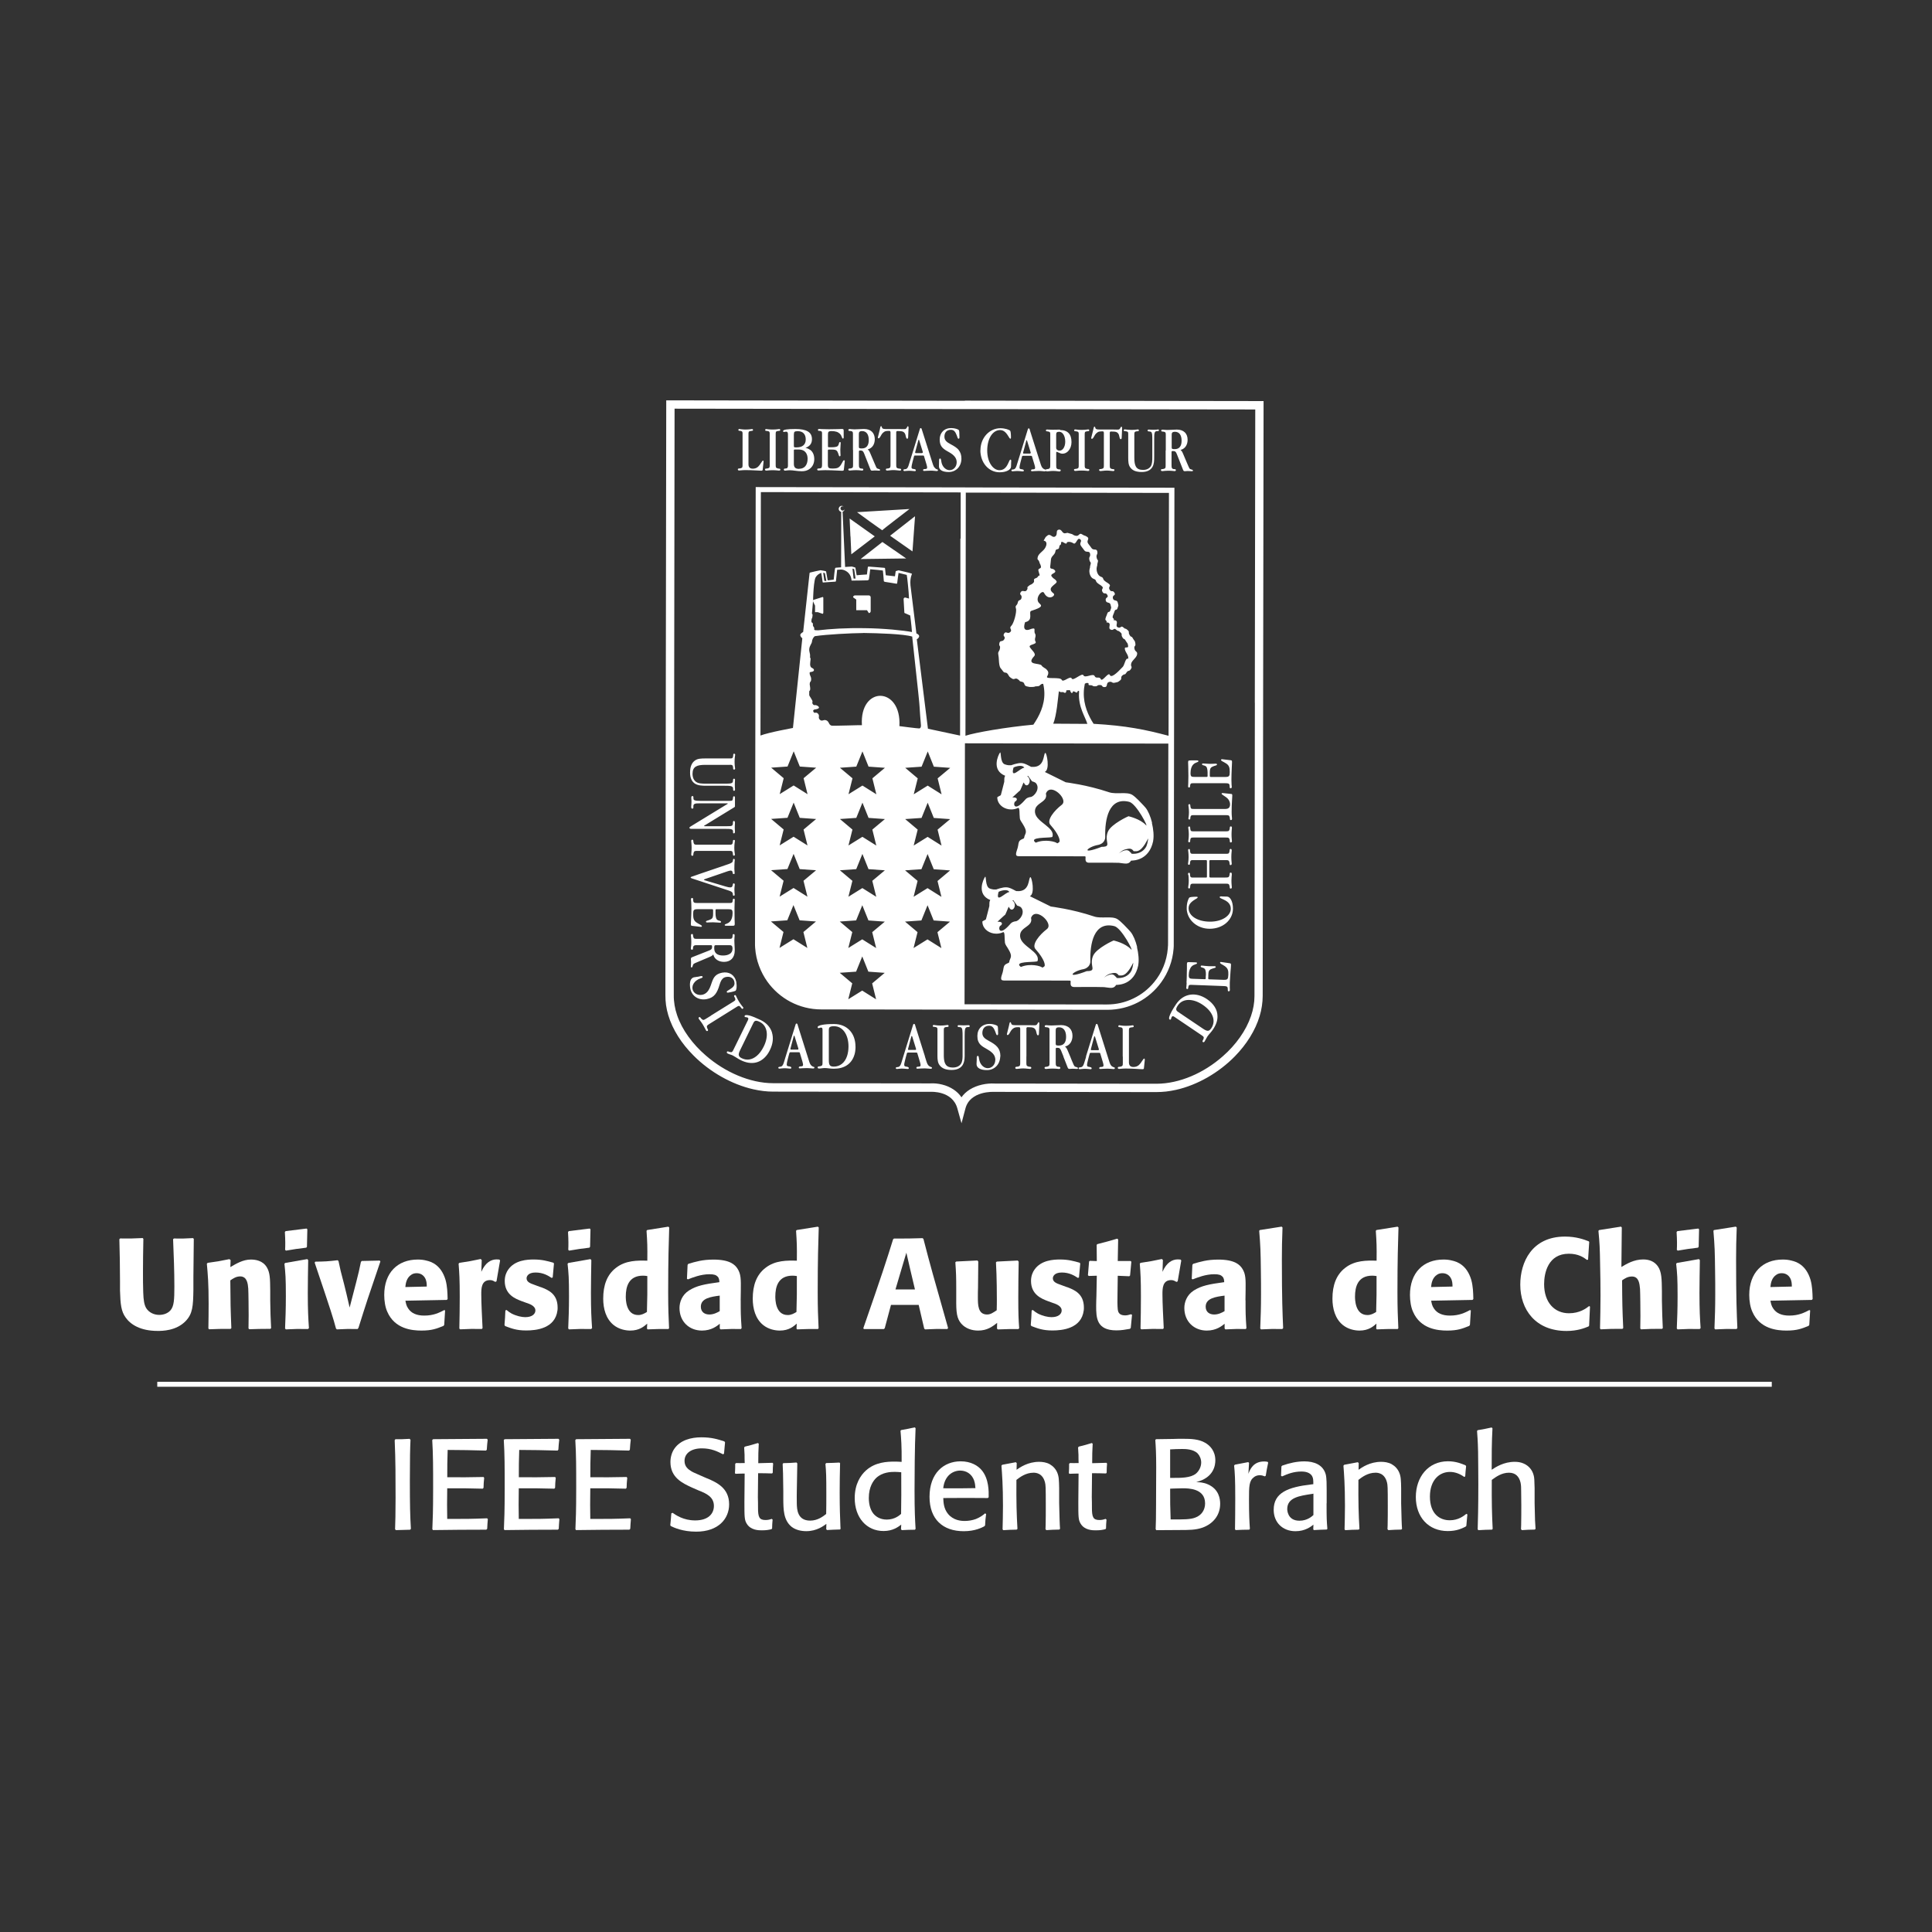 <?xml version="1.0" encoding="UTF-8"?>
<svg id="Layer_2" data-name="Layer 2" xmlns="http://www.w3.org/2000/svg" viewBox="0 0 392 392">
  <rect x="0" y="0" width="392" height="392" fill="#333333" stroke="none"/>
  <g id="Layer_2-2" data-name="Layer 2">
    <g id="LogoCentrado-IEEEStudentBranch-Blanco-FondoTransparente">
      <rect width="392" height="392" style="fill: none;"/>
      <g>
        <g id="Isotipo-UACh-Blanco">
          <path id="_Group_" data-name="&amp;lt;Group&amp;gt;" d="M195.79,81.32l-60.61-.09-.09,58.96-.08,58.95v1.38s0,1.38,0,1.38c-.01,.69,.04,1.37,.13,2.05,.1,.68,.25,1.35,.45,2.02h0c.44,1.49,1.13,2.94,2,4.32,.87,1.38,1.93,2.68,3.13,3.88h0c1.66,1.67,3.59,3.13,5.66,4.3,2.07,1.17,4.27,2.05,6.49,2.55,.67,.15,1.34,.27,2.02,.35,.67,.08,1.34,.12,2,.12l15.94,.02,15.94,.02c.06,0,1.18-.07,2.41,.32,1.23,.39,2.57,1.24,3.07,3.06l.42,1.5,.42,1.5,.4-1.51,.4-1.51c.48-1.8,1.91-2.64,3.23-3.03,1.33-.39,2.55-.32,2.64-.32l16.43,.02,16.43,.02c.66,0,1.32-.04,1.99-.11,.67-.08,1.33-.19,2-.34h0c2.19-.49,4.37-1.37,6.4-2.53,2.03-1.17,3.93-2.62,5.55-4.28h0c1.17-1.2,2.21-2.5,3.06-3.88,.85-1.37,1.53-2.82,1.97-4.31h0c.2-.66,.35-1.33,.45-2.01,.1-.68,.16-1.36,.16-2.04l.09-60.35,.09-60.35-60.61-.09Zm58.82,61.28l-.08,59.5c0,.68-.06,1.36-.18,2.03-.12,.68-.29,1.35-.52,2.01h0c-.51,1.5-1.28,2.97-2.26,4.35-.97,1.38-2.15,2.68-3.47,3.83h0c-1.89,1.67-4.08,3.07-6.38,4.04-2.3,.97-4.72,1.53-7.08,1.53l-16.41-.02-16.41-.02c-.84-.05-1.74,.03-2.61,.23-.87,.2-1.72,.53-2.47,1h0c-.33,.21-.63,.44-.91,.7-.28,.26-.53,.55-.75,.86-.21-.32-.45-.6-.72-.87-.27-.26-.56-.5-.88-.71h0c-.69-.46-1.48-.8-2.3-1-.82-.21-1.66-.29-2.47-.24l-15.91-.02-15.91-.02c-2.38,0-4.83-.57-7.17-1.55-2.34-.98-4.57-2.38-6.5-4.06h0c-1.35-1.16-2.55-2.46-3.55-3.85-1-1.38-1.78-2.85-2.29-4.35h0c-.23-.67-.4-1.35-.51-2.02-.11-.67-.17-1.35-.16-2.03v-1.39s0-1.39,0-1.39l.08-58.11,.08-58.11,58.91,.08,58.91,.08-.09,59.5Zm-71.48-35.88l2.53-1.98-.26,3.57-.26,3.57-2.27-1.59-2.27-1.59,2.53-1.98Zm-1.68,4.91l2.41,1.68-4.62,.06-4.62,.06,2.21-1.73,2.21-1.73,2.41,1.67Zm-8.9-2.79l-.16-3.63,2.55,1.81,2.55,1.81-2.38,1.82-2.38,1.82-.16-3.63Zm6.46-1.25s-1.28-.87-2.56-1.8c-1.28-.93-2.56-1.87-2.56-1.87l5.32-.32,5.32-.32s-1.38,1.05-2.76,2.12c-1.38,1.07-2.76,2.14-2.76,2.19m16.81-8.7l-42.49-.06-.07,46.24-.07,46.24c0,.17,0,.35,0,.52,0,.17,.02,.34,.03,.52,.09,1.27,.36,2.49,.79,3.63,.42,1.15,.99,2.22,1.69,3.2,1.22,1.7,2.83,3.11,4.69,4.09,1.87,.98,3.99,1.54,6.24,1.54l29.02,.04,29.02,.04c2.25,0,4.38-.55,6.25-1.52,1.87-.98,3.48-2.38,4.7-4.08,.7-.97,1.28-2.04,1.7-3.19,.43-1.14,.7-2.36,.8-3.63h0c.01-.17,.03-.34,.03-.51,0-.17,0-.35,0-.52l.07-46.24,.07-46.24-42.49-.06Zm-32.01,93.45l-2.82-1.77-2.83,1.76,.81-3.23-2.55-2.14,3.32-.23,1.25-3.09,1.25,3.09,3.32,.24-2.55,2.14,.8,3.23Zm-.78-13.63l.8,3.23-2.82-1.77-2.83,1.76,.81-3.23-2.54-2.14,3.32-.23,1.25-3.08,1.24,3.09,3.32,.24-2.55,2.13Zm.01-10.4l.8,3.23-2.82-1.77-2.83,1.76,.81-3.23-2.54-2.14,3.32-.23,1.25-3.08,1.24,3.09,3.32,.24-2.55,2.14Zm.01-10.4l.8,3.23-2.82-1.77-2.83,1.76,.81-3.23-2.54-2.14,3.32-.23,1.25-3.09,1.24,3.09,3.32,.24-2.55,2.13Zm14.71,44.85l-2.82-1.77-2.83,1.76,.81-3.23-2.54-2.14,3.32-.23,1.25-3.09,1.24,3.09,3.32,.24-2.55,2.14,.8,3.23Zm-.79-13.63l.8,3.23-2.82-1.77-2.83,1.76,.81-3.23-2.54-2.14,3.32-.23,1.25-3.08,1.25,3.09,3.32,.24-2.55,2.13Zm.02-10.4l.8,3.23-2.82-1.77-2.83,1.76,.81-3.23-2.54-2.14,3.32-.23,1.25-3.09,1.24,3.09,3.32,.24-2.55,2.13Zm.01-10.4l.8,3.23-2.82-1.77-2.83,1.76,.81-3.23-2.54-2.14,3.32-.23,1.25-3.09,1.24,3.09,3.32,.24-2.55,2.13Zm.01-10.4l.8,3.23-2.82-1.77-2.83,1.76,.81-3.23-2.55-2.14,3.32-.23,1.25-3.09,1.24,3.09,3.32,.24-2.55,2.14Zm1.67-16.75c-2.03-.04-4.05,1.94-3.8,5.96-.01-.02-1.5,.02-3.01,.06-1.51,.04-3.05,.07-3.17,.03-.31-.11-.42-.32-.53-.54-.11-.21-.23-.43-.53-.54-.31-.11-.52-.03-.71,.03-.19,.05-.36,.07-.59-.16-.23-.24-.21-.42-.19-.61,.02-.18,.04-.37-.18-.61-.23-.24-.41-.2-.56-.18-.15,.02-.28,.02-.4-.28-.04-.08-.03-.16,.01-.22,.04-.06,.12-.11,.22-.16,.93-.11,1.03-.36,.86-.57-.17-.21-.61-.38-.77-.32-.11,.04-.27-.03-.38-.16-.11-.13-.18-.32-.1-.5,.06-.13-.11-.43-.29-.71-.18-.29-.37-.57-.37-.67,0-.04,0-.13,0-.24s0-.24,0-.35h0c0-.06,0-.11,.01-.16,0-.05,.01-.08,.02-.1,.18-.07,.19-.36,.16-.66-.02-.24-.07-.49-.09-.65,0-.04,0-.07,0-.1,0-.11,.02-.18,.03-.24,.03-.12,.07-.17,.11-.21,.06-.06,.13-.13,.15-.45,.02-.33-.07-.52-.15-.7,0-.01-.01-.03-.02-.04-.08-.17-.15-.36-.13-.66,0-.06,.03-.08,.08-.09,.03,0,.06-.01,.1-.02,.03,0,.06-.01,.1-.02,.45-.06,.6-.22,.59-.39,0-.17-.18-.34-.37-.41-.11-.04-.18-.11-.24-.18-.11-.14-.16-.32-.17-.53,0-.32,.06-.7,.09-1.02,.03-.33-.01-.32-.05-.31-.04,0-.08,.02-.05-.31,.03-.33-.03-.54-.08-.76-.05-.21-.11-.43-.08-.76,.03-.33,.16-.61,.28-.84,.12-.23,.24-.42,.26-.56,0-.15,.04-.29,.07-.41,.04-.12,.08-.23,.13-.32h0c.09-.16,.19-.27,.26-.35,.08-.08,.13-.11,.13-.11,1.25-.19,3.13-.34,4.94-.45,1.82-.11,3.58-.17,4.6-.18,.05,0,.11,0,.15,0,.05,0,.09,0,.13-.02,1.57,.02,3.61,.07,5.49,.18,1.87,.11,3.57,.28,4.45,.55,0,0,0,.04,.01,.11,0,.07,.02,.18,.03,.31l1.18,10.91c.08,.8,.15,1.49,.2,1.99,.05,.5,.08,.82,.07,.88,0,.08,.05,.94,.12,1.81,.06,.87,.13,1.74,.15,1.85,.02,.16,.02,.33-.02,.48-.04,.14-.13,.26-.29,.3-.07,.02-1.08-.1-2.08-.22-.99-.12-1.97-.25-1.97-.25,.23-4.05-1.8-6.11-3.83-6.15m-13.86-16.57s-.08-.02-.04-.35c.03-.33,.06-.67,.09-1.01,.03-.34,.06-.68,.09-1.01,.03-.33,.04-.43,.04-.53,0-.11,0-.21,.01-.55,0-.17,.02-.56,.05-1.02,.03-.47,.07-1.02,.13-1.53h0c.04-.33,.09-.64,.14-.91,.06-.26,.12-.47,.19-.57,.13-.19,.24-.34,.4-.48,.16-.14,.38-.27,.72-.43,.09,.41,.16,.9,.21,1.29,.05,.39,.09,.68,.12,.68,.21-.03,.82-.07,1.39-.1,.57-.03,1.1-.06,1.14-.07,.04,0,.07-.03,.1-.05,.02-.02,.04-.05,.04-.09,.02-.15,.07-.63,.12-1.11,.05-.49,.1-.98,.12-1.16,.16-.01,.3-.02,.44-.03,.13,0,.25-.01,.35-.02,.21-.01,.71,.08,1.17,.41,.47,.33,.9,.9,.96,1.83,.14,0,.73,0,1.39-.01,.66,0,1.39-.02,1.82-.04,.06,0,.13-.03,.19-.06,.06-.04,.11-.09,.12-.14,.04-.28,.09-.69,.15-1.08,.05-.39,.1-.76,.12-.97,.47,.04,1.1,.1,1.62,.15,.52,.05,.93,.1,.95,.11,.01,0,.05,.45,.09,.94,.04,.49,.08,1.02,.1,1.2,0,.04,.04,.08,.08,.1,.04,.03,.1,.04,.15,.06,.32,.04,.74,.11,1.16,.18,.42,.07,.83,.14,1.13,.19,.07,.01,.11,0,.14-.02,.03-.02,.05-.06,.05-.11,.04-.34,.11-.82,.16-1.24,.06-.41,.1-.76,.12-.82,.15,.03,.46,.1,.78,.19,.32,.08,.66,.17,.88,.22,.02,.07,.06,.32,.1,.67,.04,.36,.09,.82,.14,1.31h0c.05,.5,.1,1.04,.14,1.53,.04,.5,.07,.95,.08,1.29l-.36-.1-.36-.1c-.1-.02-.2,0-.27,.06-.07,.06-.11,.15-.11,.25l.08,1.4,.08,1.4,.59,.26,.59,.26s.06,.46,.14,1.11c.08,.65,.16,1.49,.22,2.25-.74-.15-2.23-.34-3.97-.5-1.74-.15-3.75-.27-5.53-.28-1.93-.04-3.72,0-5.32,.08-1.6,.08-3.02,.21-4.2,.35-.13-.02-.34,0-.51-.01-.17-.01-.32-.07-.32-.23,.07-.2,0-.32-.09-.43-.08-.12-.18-.24-.16-.43,.03-.33-.06-.38-.15-.44-.09-.06-.18-.11-.15-.44,.03-.33,.07-.4,.11-.47,.04-.07,.08-.15,.11-.48,.03-.33,0-.34-.04-.35m2.21-8.4l.17,.04,.17,.04,.15,.79,.15,.79h-.21s-.21-.03-.21-.03l-.11-.81-.11-.82Zm5.94-.84l.17,.05,.17,.05,.14,.96,.14,.96h-.2s-.2-.01-.2-.01l-.11-1-.11-1Zm18.04,77l-2.82-1.77-2.83,1.76,.81-3.23-2.54-2.14,3.32-.23,1.25-3.09,1.24,3.09,3.32,.24-2.55,2.14,.8,3.23Zm-.79-13.63l.8,3.23-2.82-1.77-2.83,1.76,.81-3.23-2.54-2.14,3.32-.23,1.25-3.08,1.25,3.09,3.32,.24-2.55,2.14Zm.02-10.4l.8,3.23-2.82-1.77-2.83,1.76,.81-3.23-2.54-2.14,3.32-.23,1.25-3.09,1.24,3.09,3.32,.24-2.55,2.13Zm.01-10.4l.8,3.23-2.82-1.77-2.83,1.76,.81-3.23-2.54-2.14,3.32-.23,1.25-3.09,1.24,3.09,3.32,.24-2.55,2.13Zm4.61-48.64v9.35s-.04,15.3-.04,15.3l-.02,15.3c-.83-.18-2.46-.53-3.88-.83-1.42-.3-2.64-.56-2.64-.56l-1.13-9.08-1.13-9.08s.07-.04,.11-.06c.04-.02,.07-.05,.1-.08h0c.08-.07,.15-.16,.2-.25,.05-.09,.07-.17,.07-.24-.02-.19-.16-.32-.29-.41-.13-.09-.27-.13-.27-.14l-.6-4.86-.6-4.86s0-.06-.01-.08c0-.03,0-.06,0-.09h0c-.06-.66,.02-1.21,.11-1.59,.1-.38,.2-.6,.2-.6,0-.04-.18-.1-.35-.15-.18-.05-.36-.1-.38-.11-.26-.06-.58-.14-.93-.22-.34-.08-.7-.16-1.05-.24-.11,.02-.23,.06-.34,.09-.11,.04-.2,.07-.25,.08-.02,.11-.06,.37-.09,.6-.03,.23-.06,.44-.06,.44,0,0-.38-.04-.8-.09-.42-.05-.89-.1-1.06-.12-.03-.18-.05-.42-.08-.66-.02-.24-.04-.48-.06-.64,0-.07-.02-.11-.04-.15-.02-.03-.06-.05-.12-.06-.08-.01-.83-.07-1.59-.13-.76-.06-1.51-.12-1.59-.12-.03,0-.07,0-.1,.02-.03,.02-.06,.05-.07,.1-.02,.13-.05,.38-.08,.66-.03,.28-.07,.58-.1,.82-.18,0-.64,.03-1.09,.07-.45,.04-.88,.08-.99,.09-.04-.23-.09-.49-.13-.76-.04-.27-.08-.54-.13-.79-.08-.02-.22-.07-.36-.12-.14-.05-.27-.09-.35-.1-.06,0-.27,0-.54,.03-.27,.02-.59,.04-.84,.06,0-.03-.12-2.79-.25-5.56-.12-2.77-.25-5.55-.26-5.65,.07-.02,.17-.08,.26-.17,.08-.09,.15-.22,.16-.38-.01,.07-.06,.15-.13,.21-.07,.06-.17,.11-.29,.11-.14,0-.25-.08-.32-.17-.07-.09-.11-.2-.11-.26,0-.22,.12-.35,.26-.4,.13-.06,.29-.04,.38,.02-.06-.06-.15-.1-.22-.12-.07-.02-.14-.03-.17-.03-.23,0-.39,.11-.48,.24-.1,.13-.14,.29-.13,.38,0,.1,.04,.24,.12,.35,.08,.11,.2,.21,.39,.24,0,.14,0,2.9,0,5.65,0,2.75-.01,5.49-.02,5.61-.51,.04-.79,.05-.95,.07-.16,.01-.2,.02-.23,.06-.06,.06-.14,.63-.2,1.19-.06,.57-.11,1.13-.12,1.18-.17,.02-.36,.05-.57,.07-.2,.03-.42,.05-.65,.08,0,.01-.08-.42-.16-.85-.08-.43-.15-.87-.15-.88,0-.04-.02-.07-.04-.1-.03-.03-.07-.04-.15-.06-.13-.02-.26-.05-.41-.08-.15-.03-.33-.06-.54-.09-.03,0-.49,.09-.98,.2-.49,.11-1,.23-1.14,.27,0,0-.03,.02-.06,.04-.03,.02-.06,.06-.05,.1l-.65,5.97-.65,5.96s-.14,.06-.28,.17c-.14,.1-.29,.25-.3,.41-.01,.14,.04,.28,.13,.4,.08,.12,.19,.22,.28,.28l-.95,9.1-.95,9.1s-1.23,.23-2.66,.53c-1.44,.3-3.09,.69-3.93,1.01l.04-24.69,.04-24.7,20.27,.03,20.27,.03v9.35Zm1.06-9.35l20.63,.03,20.63,.03-.08,49.28c-2.34-.62-4.47-1.14-6.87-1.54-2.4-.41-5.04-.7-8.34-.89-.54-.84-1.05-1.79-1.42-2.85-.37-1.06-.6-2.22-.57-3.48h0c0-.29,.03-.59,.06-.89,.04-.3,.09-.6,.15-.91,.04-.03,.11-.07,.19-.1,.08-.03,.17-.06,.25-.06,.36,0,.34,.12,.32,.23-.02,.12-.03,.23,.32,.23,.36,0,.42,.05,.49,.11,.07,.05,.14,.11,.49,.11,.36,0,.42-.07,.49-.13,.07-.06,.13-.13,.49-.13,.36,0,.42,.11,.49,.21,.07,.11,.13,.21,.49,.21,.36,0,.41-.21,.46-.45,.05-.24,.09-.5,.44-.59,.34-.09,.47-.01,.6,.07,.13,.08,.25,.16,.6,.07,.35-.09,.45-.09,.54-.12,.09-.03,.16-.08,.45-.3,.29-.21,.28-.37,.28-.54,0-.16,0-.32,.28-.54,.29-.21,.38-.19,.45-.2,.07,0,.12-.03,.32-.33,.19-.3,.32-.33,.45-.36,.13-.03,.26-.06,.45-.36,.19-.3,.17-.4,.12-.51-.05-.11-.13-.23-.06-.58,.07-.35,.34-.64,.6-.93,.27-.29,.53-.58,.6-.93,.07-.35-.03-.47-.17-.6-.14-.12-.3-.25-.36-.6-.06-.35,.01-.44,.09-.53,.07-.09,.15-.18,.09-.53-.06-.34-.09-.44-.15-.52-.06-.08-.14-.15-.29-.4h0s-.01-.03-.02-.04c0-.01-.02-.03-.02-.04-.17-.31-.26-.34-.35-.37-.09-.03-.18-.06-.35-.37-.17-.31-.14-.44-.14-.55s0-.2-.27-.44c-.26-.24-.34-.25-.42-.26-.08,0-.16-.02-.42-.26-.27-.24-.38-.17-.51-.08-.13,.09-.27,.21-.6,.07-.33-.14-.28-.42-.23-.7,.05-.28,.09-.56-.23-.7-.09-.04-.16-.05-.22-.05-.06,0-.11,.02-.16,.04,.08-.29-.02-.36-.11-.44-.09-.08-.17-.17-.07-.5,.11-.34,.13-.38,.16-.43,.03-.04,.05-.09,.16-.43,.11-.34,.22-.36,.33-.37,.11-.02,.22-.04,.32-.38,.11-.34,.15-.43,.15-.51,0-.09-.05-.18-.12-.53-.06-.35-.28-.41-.5-.46-.22-.05-.43-.11-.5-.46-.06-.35,.11-.48,.25-.59,.14-.11,.25-.22,.07-.52-.18-.31-.34-.31-.49-.31-.15,0-.31,0-.49-.31-.14-.24-.11-.4-.05-.54,.06-.13,.15-.24,.11-.38h0s-.03-.07-.06-.11-.08-.08-.13-.13c-.28-.23-.35-.26-.42-.3-.07-.04-.15-.08-.42-.3-.28-.23-.31-.38-.36-.52-.05-.13-.11-.23-.45-.35-.34-.12-.59-.45-.73-.84-.14-.39-.17-.83-.07-1.18,.1-.34,.09-.38,.08-.42-.01-.03-.02-.07,.08-.41,.1-.34,.08-.42,.02-.51-.06-.08-.16-.17-.23-.52-.07-.35,0-.48,.06-.62,.07-.13,.14-.27,.07-.62-.07-.35-.27-.38-.5-.39s-.49-.02-.69-.32c-.2-.3-.27-.38-.34-.46s-.14-.17-.34-.46c-.2-.3-.09-.53-.02-.74,.08-.21,.13-.4-.16-.59-.3-.2-.41-.23-.52-.26-.11-.03-.22-.06-.52-.26-.3-.2-.43-.09-.59,.05-.15,.14-.32,.32-.67,.25-.35-.07-.46-.15-.56-.22-.11-.08-.21-.15-.56-.22-.35-.07-.43-.13-.5-.15-.08-.02-.15,0-.5,.07-.35,.07-.52-.14-.68-.36-.16-.21-.33-.43-.68-.36-.35,.07-.38,.31-.39,.59-.02,.28-.02,.58-.32,.78-.3,.2-.53,.04-.76-.11-.23-.16-.47-.31-.76-.11-.3,.2-.4,.32-.49,.46-.08,.14-.14,.31-.34,.6,.43,.09,.58,.34,.58,.66,0,.31-.16,.68-.36,.97-.2,.29-.52,.56-.81,.83-.29,.28-.54,.56-.61,.91-.07,.35-.04,.43,.04,.51s.2,.16,.3,.5c.1,.34,.13,.37,.15,.39,.03,.03,.05,.05,.15,.39,.1,.34-.07,.43-.24,.51-.17,.08-.34,.16-.24,.51,.1,.34,.11,.37,.12,.41,0,.04,.02,.08,.13,.46-.3,.11-.34,.2-.4,.3s-.12,.19-.45,.3c-.34,.12-.33,.26-.31,.42,.02,.17,.06,.36-.22,.59-.21,.17-.31,.23-.38,.26-.07,.03-.11,.03-.21,.09-.03,.02-.07,.05-.12,.08-.05,.04-.1,.08-.17,.13-.28,.23-.27,.27-.24,.34,.03,.07,.08,.16-.1,.46-.18,.31-.41,.27-.63,.23-.22-.04-.45-.08-.63,.23-.18,.31-.11,.41,0,.53,.1,.12,.24,.25,.17,.6-.06,.35-.22,.41-.38,.48-.16,.06-.31,.13-.38,.48-.07,.35-.22,.48-.32,.6-.11,.12-.17,.25-.06,.59,.11,.34,0,1.11-.2,1.86-.2,.75-.5,1.47-.76,1.71-.27,.24-.18,.43-.1,.62,.08,.19,.17,.38-.1,.62-.27,.24-.49,.16-.69,.1-.2-.06-.37-.1-.55,.21-.17,.3-.09,.43,0,.55,.09,.12,.2,.24,.08,.5h0s-.02,.03-.02,.05c0,.01-.02,.03-.03,.05-.17,.31-.39,.33-.58,.37-.19,.03-.35,.08-.41,.43-.06,.35,0,.44,.06,.53,.06,.09,.12,.17,.06,.53-.06,.35-.18,.49-.26,.64-.08,.14-.14,.28-.07,.63,.07,.35,.09,.7,.11,1.05,.02,.35,.04,.7,.11,1.05,.07,.35,.14,.5,.25,.64,.11,.14,.24,.26,.44,.56,.2,.3,.36,.32,.52,.33,.16,.02,.32,.04,.52,.34,.1,.15,.16,.25,.2,.33,.04,.07,.07,.12,.11,.16,.03,.04,.07,.07,.14,.12,.07,.05,.16,.12,.31,.22,.29,.2,.46,.15,.63,.09,.17-.06,.33-.12,.63,.09,.29,.2,.32,.29,.37,.35,.04,.06,.1,.09,.45,.16,.35,.08,.42,.27,.49,.46,.07,.19,.14,.39,.49,.47,.18,.04,.29,.07,.37,.08,.08,.02,.13,.03,.19,.04,.06,0,.11,0,.19,0,.08,0,.2,0,.38,0,.36,0,.43-.04,.49-.07,.07-.04,.13-.07,.49-.07,.36,0,.49-.12,.62-.25,.13-.12,.25-.25,.6-.25,.08,.32,.13,.63,.17,.93,.04,.3,.06,.6,.07,.89h0c.03,1.31-.24,2.5-.66,3.58-.42,1.08-.99,2.04-1.57,2.89-2.73,.25-5.7,.65-8.23,1.07-2.52,.42-4.6,.86-5.55,1.18l.07-49.28Zm16.48,35.9c-.35-.29-.86-.49-1.04-.8-.18-.31-1.01-.3-1.57-.46-.56-.16-.85-.49,.04-1.45,.24-.26,.12-.57-.12-.88-.23-.31-.56-.64-.75-.94-.18-.31,.2-.44,.58-.57,.38-.13,.76-.27,.57-.58-.06-.1-.09-.2-.11-.29-.01-.09,0-.18,0-.27h0c.03-.17,.09-.34,.11-.51,.02-.17,.01-.35-.11-.56-.18-.31-.06-.67-.1-.87-.04-.2-.26-.24-1.13,.1-.77,.19-.96-.19-.96-.62s.19-.91,.19-.91c.91-.19,1.05-.71,1.05-1.21,0-.5-.14-.98,.2-1.09,1.2-.38,1.74-.64,1.91-.87,.17-.23-.02-.42-.28-.66-.53-.48-.38-1.2-.06-1.7,.32-.5,.83-.79,1.02-.41,.44,.87,1.06,1,1.5,.86s.71-.55,.42-.76c-.51-.37-.63-.69-.56-.97,.08-.28,.35-.52,.61-.74h0c.18-.15,.36-.28,.47-.41,.11-.13,.16-.25,.08-.37-.2-.29-.35-.39-.49-.48-.14-.09-.28-.19-.49-.48-.21-.29,.06-.44,.33-.6,.27-.15,.54-.3,.34-.6-.21-.29-.47-.32-.67-.36-.2-.04-.34-.1-.29-.46,.04-.35,.06-.54,.08-.72,.02-.18,.04-.37,.07-.72,.04-.35,.24-.58,.45-.81,.2-.23,.41-.46,.45-.81,.04-.35,.21-.39,.39-.43,.17-.04,.35-.08,.39-.43,.04-.35,.12-.39,.2-.43,.08-.04,.16-.07,.18-.43,.02-.36,.3-.19,.58-.03,.28,.16,.56,.33,.58-.03,0-.08,.19-.14,.44-.14,.26,0,.58,.08,.88,.28,.29,.2,.48-.11,.67-.42,.19-.31,.38-.62,.67-.42,.3,.2,.24,.39,.16,.59-.08,.21-.18,.44,.02,.74,.2,.3,.27,.38,.34,.46,.07,.08,.14,.17,.34,.46,.2,.3,.46,.3,.69,.31,.23,.02,.43,.04,.5,.39,.07,.35,0,.48-.07,.62-.07,.13-.14,.27-.07,.62,.07,.35,.17,.44,.24,.52,.06,.08,.08,.17-.02,.51-.1,.34-.09,.38-.08,.41,.01,.04,.02,.07-.08,.41-.1,.34-.07,.79,.07,1.18,.14,.39,.39,.72,.73,.84,.34,.12,.4,.22,.45,.35,.05,.13,.08,.29,.36,.52,.2,.16,.29,.23,.36,.27,.06,.04,.1,.05,.18,.1h0s.07,.05,.12,.09c.05,.04,.11,.09,.19,.15,.28,.23,.22,.36,.14,.52-.08,.16-.18,.33,0,.64,.18,.31,.34,.31,.49,.31,.16,0,.31,0,.49,.31,.18,.31,.07,.41-.07,.52-.14,.11-.31,.24-.25,.59,.06,.35,.28,.4,.49,.46,.22,.05,.43,.11,.5,.46,.06,.35,.11,.44,.12,.53,0,.09-.04,.17-.15,.51-.11,.34-.22,.36-.33,.38-.11,.02-.22,.04-.33,.38-.11,.34-.14,.38-.16,.43-.03,.05-.05,.09-.16,.43-.11,.33-.02,.42,.07,.5,.09,.08,.19,.15,.11,.44,.04-.02,.09-.04,.16-.04,.06,0,.13,.01,.22,.05,.33,.14,.28,.42,.23,.7-.05,.28-.09,.56,.23,.7,.33,.14,.47,.02,.6-.07,.13-.09,.24-.16,.5,.08,.27,.24,.35,.25,.43,.26,.08,0,.16,.02,.42,.26,.27,.24,.28,.33,.28,.44s-.04,.24,.13,.55c.07,.12,.12,.19,.16,.25,.05,.05,.08,.08,.12,.1h0c.06,.03,.11,.03,.17,.07,.06,.04,.13,.13,.24,.32,.17,.31,.27,.39,.33,.48,.07,.09,.1,.18,.16,.53,.06,.35-.14,.35-.33,.35-.2,0-.39,0-.33,.35,.06,.35,.26,.67,.44,.98,.17,.31,.31,.63,.24,.98-.28-.15-.46,.15-.61,.54-.16,.39-.29,.88-.49,1.09-.67,.72-1.26,1.29-1.72,1.6-.46,.31-.78,.36-.92,.03-.14-.33-.53,.05-.91,.43-.38,.38-.77,.76-.91,.43-.14-.33-.39-.32-.63-.31-.24,0-.48,.01-.62-.31-.14-.33-.63-.2-1.13-.07-.49,.13-.98,.25-1.13-.07-.14-.33-.67,0-1.2,.31-.53,.32-1.06,.64-1.2,.31-.14-.33-.57-.09-1.01,.14-.43,.23-.87,.47-1.01,.14-.14-.33-.98-.34-1.73-.35-.75,0-1.42-.01-1.24-.32,.43-.72,.23-1.12-.12-1.41m2.13,7.6c.17-1.25,.28-2.42,.35-2.94h0c.01-.08,.02-.15,.03-.2,0-.05,.02-.07,.02-.07,.02,0,.06,.06,.17,.12,.11,.06,.3,.1,.62,.07-.01-.04,.01-.04,.05-.02,.04,.02,.1,.07,.17,.1h0c.06,.03,.13,.06,.19,.06,.06,0,.13,0,.18-.06h0s.06-.09,.08-.16c.02-.07,.04-.17,.04-.29,.18-.02,.36-.03,.5-.03,.14,0,.23,0,.23,0,0,0,.03,.09,.07,.19,.04,.1,.1,.21,.17,.29h0s.03,.04,.05,.06c.02,.01,.04,.03,.05,.03,.04,.02,.07,.01,.1,0,.03-.02,.05-.05,.08-.08h0c.04-.05,.07-.12,.09-.18,.03-.05,.06-.1,.08-.09,.04,0,.15,.05,.28,.1,.12,.06,.26,.12,.34,.17h.04s.04,0,.04,0c.11-.07,.15-.2,.2-.29,.05-.08,.12-.12,.27,.04,0,.04,0,.08-.01,.13,0,.04,0,.09-.01,.13h0c-.09,1.46,.23,2.7,.63,3.75,.4,1.05,.86,1.9,1.06,2.59l-3.46-.02-3.46-.02c.34-.81,.58-2.13,.76-3.38m22.51,48.49c0,.17-.02,.34-.03,.51-.11,1.29-.41,2.53-.88,3.67-.47,1.15-1.11,2.21-1.89,3.15-1.14,1.39-2.57,2.53-4.21,3.31-1.63,.79-3.46,1.23-5.4,1.22l-28.86-.04,.08-52.95,41.27,.06-.06,40.53c0,.17,0,.35-.01,.52m-3.23-24.98c-.31-1.27-.81-2.45-1.34-3.08,0,0-.17-.19-.42-.47-.26-.28-.61-.65-.97-1.01h0c-.23-.23-.46-.45-.68-.64-.22-.19-.43-.36-.61-.47-.56-.34-1.38-.36-2.24-.34-.86,.01-1.75,.05-2.44-.18-2.3-.77-4.5-1.28-6.13-1.59-1.63-.31-2.69-.44-2.69-.44l-2.12-1.05-2.13-1.05c.55-.23,.65-1.21,.57-2.13-.08-.92-.33-1.77-.46-1.73-.23,.07-.23,.83-.52,1.55-.29,.72-.87,1.39-2.25,1.28-.04,.06-.33-.12-.72-.32-.39-.2-.87-.42-1.31-.45-.44-.03-.97,.08-1.39,.2-.42,.12-.73,.24-.73,.24-.14,0-.31,.01-.53,0-.21-.02-.47-.07-.77-.18-.52-.18-.69-.88-.77-1.48-.08-.6-.07-1.1-.22-.89-.17,.24-.62,1.12-.67,2.09-.05,.97,.3,2.03,1.74,2.6,0,0-.03,.04-.07,.12-.04,.08-.08,.2-.1,.36-.02,.15-.02,.34-.02,.48,0,.14,0,.25,0,.25l-.34,1.34-.35,1.34c-.02,.08-.2,.16-.38,.25-.18,.09-.35,.18-.35,.25,0,.09,0,.19,.02,.28,.01,.09,.03,.18,.05,.27h0c.14,.54,.5,1.01,.98,1.35,.48,.33,1.1,.54,1.77,.54,.23,0,.46-.02,.68-.07,.22-.04,.43-.11,.62-.2h0s0,0,0,0c.27-.16,.35,.14,.38,.59,.03,.45,.02,1.05,.08,1.49,.04,.25,.14,.44,.29,.67,.15,.24,.36,.53,.6,.99,.24,.46,.33,.77,.33,1.03,0,.26-.08,.45-.18,.68-.15,.32-.14,.48-.17,.58s-.11,.16-.42,.28c-.1,.04-.19,.08-.26,.13-.07,.05-.14,.1-.19,.15h0c-.17,.17-.23,.37-.28,.61-.04,.24-.07,.53-.17,.88-.12,.43-.3,.85-.32,1.16-.03,.32,.09,.52,.56,.52h6.72s6.71,.02,6.71,.02c.18,0,.09,.33,.1,.65,.02,.32,.14,.65,.75,.65,1.18,0,2.16,0,3.11-.01,.95,0,1.87,0,2.93,.03,.62,.07,1.11,.17,1.5,.15,.39-.02,.7-.17,.96-.6,.3,0,1.22-.03,2.16-.53,.94-.51,1.91-1.49,2.31-3.4,0-.02,0-.03,.01-.05,0-.02,0-.03,0-.05h0c.18-.99,.05-2.35-.26-3.63m-28.07-11.22c.2-.12,.66-.28,1.11-.33,.45-.05,.89,.02,1.07,.37-.4,0-1.13,.64-1.66,.95-.54,.31-.88,.3-.52-1m3.43,5.98c-.23,.05-.41,.09-.58,.17-.17,.08-.32,.18-.47,.36-.02,.02-.04,.04-.05,.06-.02,.02-.04,.04-.05,.06h0c-1.14,1.3-1.74,1.43-2,1.2-.25-.23-.16-.82,.07-.94,.06-.03,.11-.07,.16-.11s.08-.1,.11-.15h0c.07-.13,.08-.29-.05-.4-.12-.11-.38-.18-.81-.15l.72-.67,.72-.66c.11,.04,.3-.43,.49-.89,.18-.46,.35-.9,.4-.79,.31,.74,.78,.64,1.02,.24,.25-.4,.27-1.1-.33-1.56l.1-.02,.09-.02c.1,.14,.3,.43,.48,.68s.34,.46,.33,.44c-.01-.03,.15,.02,.33,.09,.18,.07,.36,.17,.4,.22,.47,.5,.44,1.17,.17,1.73-.27,.56-.77,1.03-1.23,1.13m6.62,1.18c-.05,.16-.15,.3-.31,.41-.72,.55-1.5,1.32-2,2.08-.5,.75-.71,1.49-.29,1.96,.46,.51,.92,1.1,1.27,1.67s.59,1.11,.61,1.54v.06c0,.14-.06,.23-.15,.3-.09,.07-.21,.12-.33,.19-.16-.17-.78-.4-1.6-.49-.82-.09-1.82-.04-2.76,.35-.12-.08-.2-.16-.26-.23-.06-.07-.09-.13-.1-.19h0c-.07-.38,.84-.51,1.78-.57,.94-.06,1.9-.06,1.95-.2,.32-.95-.5-1.68-1.42-2.42-.93-.74-1.97-1.49-2.1-2.48-.09-.71,.18-1.17,.57-1.53,.39-.36,.89-.63,1.25-.99h0c.17-.16,.3-.34,.37-.56,.08-.22,.09-.47,.01-.78,.35-.96,1.16-.97,1.92-.57,.76,.4,1.46,1.21,1.61,1.91,.04,.19,.04,.37-.01,.52m9.09,5.81c-.17,.38-.24,.72-.27,1.03-.02,.31,0,.59,.04,.83h0c.06,.42,.15,.74,.05,.95-.11,.21-.4,.32-1.12,.32-2.29,.88-3,.86-2.86,.59,.13-.28,1.11-.81,2.19-.99,.21-.04,.45-.13,.67-.27,.22-.14,.42-.34,.55-.6h0c.06-.11,.1-.23,.14-.36,.03-.13,.05-.27,.04-.43-.05-1.71,.12-3.74,.82-5.21,.71-1.47,1.95-2.39,4.05-1.86,.74,.19,1.75,1.54,2.5,2.77,.74,1.22,1.22,2.31,.9,1.96-.6-.65-1.48-1.1-2.22-1.39-.74-.29-1.33-.41-1.33-.42s-.87,.38-1.82,.96-1.99,1.36-2.33,2.12m8.08,1.88h0c-.02,.13-.04,.3-.09,.49-.05,.19-.12,.41-.21,.65-.28,.58-.75,.99-1.29,1.24-.54,.25-1.16,.33-1.72,.27-.03-.05-.06-.09-.08-.13s-.04-.07-.05-.09c-.08-.04-.13-.08-.18-.13-.04-.05-.08-.1-.14-.16-.39-.34-.93-.22-1.37-.02-.44,.2-.79,.49-.79,.49,.31-.29,.56-.49,.84-.64s.58-.24,.99-.31c.37-.07,.61-.03,.79,.07,.18,.09,.3,.24,.42,.4,.22,0,.45,.04,.71-.01,.26-.05,.56-.19,.92-.56,.22-.23,.43-.51,.62-.79,.18-.28,.34-.56,.45-.77h0c.07-.14,.12-.25,.16-.33,.04-.08,.06-.12,.06-.12,0,0,0,.04,0,.12,0,.08,0,.19-.03,.33m-2.18,21.58c-.31-1.27-.81-2.45-1.34-3.08,0,0-.17-.19-.42-.47-.26-.28-.61-.65-.97-1.01h0c-.23-.23-.46-.45-.68-.64-.22-.19-.43-.36-.61-.47-.56-.34-1.38-.36-2.24-.34-.86,.01-1.75,.05-2.44-.18-2.3-.77-4.5-1.28-6.13-1.59-1.63-.31-2.69-.44-2.69-.44l-2.12-1.05-2.13-1.05c.55-.23,.65-1.21,.57-2.13-.08-.92-.33-1.77-.46-1.73-.23,.07-.23,.83-.52,1.55-.29,.72-.87,1.39-2.25,1.28-.04,.06-.33-.12-.72-.32-.39-.2-.87-.42-1.31-.45-.44-.03-.97,.08-1.39,.2-.42,.12-.73,.24-.73,.24-.14,0-.31,.01-.53,0-.21-.02-.47-.07-.77-.18-.52-.18-.69-.88-.77-1.48-.08-.6-.07-1.1-.22-.89-.17,.24-.62,1.12-.67,2.09-.05,.97,.3,2.03,1.74,2.6,0,0-.03,.04-.07,.12-.04,.08-.08,.2-.1,.36-.02,.15-.02,.34-.02,.48,0,.15,0,.25,0,.25l-.34,1.34-.35,1.34c-.02,.08-.2,.16-.38,.25-.18,.09-.35,.18-.35,.25,0,.09,0,.19,.02,.28,.01,.09,.03,.18,.05,.27h0c.14,.54,.5,1.01,.98,1.35,.48,.33,1.1,.54,1.77,.54,.23,0,.46-.02,.68-.07,.22-.04,.43-.11,.62-.2h0s0,0,0,0c.27-.16,.35,.14,.38,.59,.03,.45,.02,1.05,.08,1.49,.04,.25,.14,.44,.29,.68,.15,.24,.36,.53,.6,.99,.24,.46,.33,.77,.33,1.03,0,.26-.08,.45-.18,.68-.15,.32-.14,.48-.17,.58s-.11,.16-.42,.28c-.1,.04-.19,.08-.26,.13-.07,.05-.14,.1-.19,.15h0c-.17,.17-.23,.37-.28,.61s-.07,.53-.17,.88c-.12,.43-.3,.85-.32,1.16-.03,.32,.09,.52,.56,.52h6.72s6.71,.02,6.71,.02c.18,0,.09,.33,.1,.65,.02,.32,.14,.65,.75,.65,1.18,0,2.16,0,3.11-.01,.95,0,1.87,0,2.93,.03,.62,.07,1.11,.17,1.5,.15,.39-.02,.7-.17,.96-.6,.3,0,1.22-.03,2.16-.53,.94-.51,1.91-1.49,2.31-3.4,0-.02,0-.03,.01-.05,0-.02,0-.03,0-.05h0c.18-.99,.05-2.35-.26-3.63m-28.07-11.22c.2-.12,.66-.28,1.11-.33,.45-.05,.89,.02,1.07,.37-.4,0-1.13,.64-1.66,.95-.54,.31-.88,.3-.52-1m3.43,5.98c-.23,.05-.41,.09-.58,.17-.17,.08-.32,.18-.47,.36-.02,.02-.04,.04-.05,.06-.02,.02-.04,.04-.05,.06h0c-1.14,1.3-1.74,1.43-2,1.2-.25-.23-.16-.82,.07-.94,.06-.03,.11-.07,.16-.11s.08-.1,.11-.15h0c.07-.13,.08-.29-.05-.4-.12-.11-.38-.18-.81-.15l.72-.67,.72-.66c.11,.04,.3-.43,.49-.89,.18-.46,.35-.9,.4-.79,.31,.74,.78,.64,1.03,.24,.25-.4,.27-1.1-.33-1.56l.1-.02,.09-.02c.1,.14,.3,.43,.48,.68,.18,.25,.34,.46,.33,.44-.01-.03,.15,.02,.33,.09,.18,.07,.36,.17,.4,.22,.47,.5,.44,1.17,.17,1.73-.27,.56-.77,1.03-1.23,1.13m6.62,1.18c-.05,.16-.15,.3-.31,.41-.72,.55-1.5,1.32-2,2.08-.5,.75-.71,1.49-.29,1.96,.46,.51,.92,1.1,1.27,1.67,.35,.57,.59,1.11,.61,1.54v.06c0,.14-.06,.23-.15,.3-.09,.07-.21,.12-.33,.19-.16-.17-.78-.4-1.6-.49-.82-.09-1.82-.04-2.76,.35-.12-.08-.2-.16-.26-.23-.06-.07-.09-.13-.1-.19h0c-.07-.38,.84-.51,1.78-.57,.94-.06,1.9-.06,1.95-.2,.32-.95-.5-1.68-1.42-2.42-.93-.74-1.97-1.49-2.1-2.48-.09-.71,.18-1.17,.57-1.53,.39-.36,.89-.63,1.25-.99h0c.17-.16,.3-.34,.37-.56,.08-.22,.09-.47,.01-.78,.35-.96,1.16-.97,1.92-.57,.76,.4,1.46,1.21,1.61,1.91,.04,.19,.04,.36-.01,.52m9.09,5.81c-.17,.38-.24,.72-.27,1.03-.02,.31,0,.59,.04,.83h0c.06,.42,.15,.74,.05,.95-.11,.21-.4,.32-1.12,.32-2.29,.88-3,.86-2.86,.59,.13-.28,1.11-.81,2.19-.99,.21-.04,.45-.13,.67-.27,.22-.15,.42-.34,.55-.6h0c.06-.11,.1-.23,.14-.36,.03-.13,.05-.27,.04-.43-.05-1.71,.12-3.74,.82-5.21,.71-1.47,1.95-2.39,4.05-1.86,.74,.19,1.75,1.54,2.5,2.76,.74,1.22,1.22,2.31,.9,1.96-.6-.65-1.48-1.1-2.22-1.39-.74-.29-1.33-.41-1.33-.42s-.87,.38-1.82,.96c-.95,.58-1.99,1.36-2.33,2.12m8.08,1.88h0c-.02,.13-.04,.3-.09,.49-.05,.19-.12,.41-.21,.65-.28,.58-.75,.99-1.29,1.24-.54,.25-1.16,.33-1.72,.27-.03-.05-.06-.09-.08-.13-.02-.04-.04-.07-.05-.09-.08-.04-.13-.08-.18-.13-.04-.05-.08-.1-.14-.16-.39-.34-.93-.22-1.37-.02-.44,.2-.79,.49-.79,.49,.31-.29,.56-.49,.84-.64,.28-.15,.58-.24,.99-.31,.37-.07,.61-.03,.79,.07,.18,.1,.3,.24,.42,.4,.22,0,.45,.04,.71-.01s.56-.19,.92-.56c.22-.23,.43-.51,.62-.79,.18-.28,.34-.56,.45-.77h0c.07-.14,.12-.25,.16-.33,.04-.08,.06-.12,.06-.12,0,0,0,.04,0,.12,0,.08,0,.19-.03,.33m-56.43-74.97h1.41s1.41,0,1.41,0c.11,0,.2,.04,.27,.11,.07,.07,.11,.16,.11,.27v1.41s0,1.41,0,1.41c0,.1-.04,.2-.11,.27-.07,.07-.16,.11-.27,.11l-.18-.29-.19-.29h-1.09s-1.09,0-1.09,0v-1.08s0-1.08,0-1.08l-.32-.23-.32-.23c0-.11,.04-.2,.11-.27,.07-.07,.16-.11,.27-.11m-6.54,3.74l-.5-.17-.5-.17h-.28s-.28,0-.28,0v-.66s0-.66,0-.66l-.22-.47-.22-.47c0-.06,.02-.11,.04-.16,.03-.04,.06-.07,.1-.08l.92-.29,.92-.29s.08,.01,.1,.05c.03,.04,.04,.09,.04,.15v1.49s0,1.48,0,1.48c0,.06-.02,.12-.04,.16-.03,.04-.06,.07-.1,.08m15.34-29.5c.15,.05,.3,.05,.41,.06,.11,.02,.18,.06,.18,.2,0,.05-.02,.1-.07,.13-.05,.03-.12,.05-.21,.05-.14,0-.32-.02-.53-.05-.21-.02-.46-.05-.74-.05-.28,0-.52,.02-.74,.05-.21,.02-.39,.05-.53,.05-.09,0-.16-.02-.21-.06-.05-.04-.07-.09-.07-.16,0-.13,.07-.17,.18-.19,.11-.01,.26,0,.4-.05,.17-.05,.26-.11,.31-.23,.05-.12,.05-.29,.05-.58v-1.47s0-1.47,0-1.47v-1.79s0-1.79,0-1.79c0-.05-.02-.12-.05-.17-.03-.05-.07-.09-.13-.09h-.38c-.27,0-.49,.05-.68,.16-.19,.11-.36,.27-.52,.48-.16,.27-.27,.48-.37,.63-.1,.15-.18,.23-.29,.23-.05,0-.08,0-.11-.03-.02-.03-.04-.07-.04-.16,0,0,0-.04,.02-.08,.01-.04,.02-.1,.04-.15l.17-.68,.17-.68c.05-.2,.07-.37,.1-.49s.08-.19,.17-.19c.08,0,.12,.11,.15,.22,.04,.11,.07,.23,.15,.23,.05,.05,.12,.08,.23,.1,.11,.02,.24,.03,.4,.03,.13,0,.27,0,.43,0,.16,0,.34,0,.53,0h.82s.82,0,.82,0c.22,0,.42,0,.59,.01,.17,0,.32,.01,.45,.01,.1,0,.19,0,.26-.01,.07,0,.13-.03,.17-.05,.12-.07,.19-.21,.25-.32,.06-.12,.11-.21,.17-.21,.05,0,.09,.04,.11,.09,.02,.05,.03,.11,.03,.15v.15l-.04,.88-.04,.88c0,.15-.02,.24-.05,.3-.03,.06-.07,.08-.14,.08-.12,0-.18-.09-.23-.25-.05-.16-.08-.38-.16-.64-.12-.29-.28-.45-.51-.55-.23-.09-.53-.11-.94-.11h-.21c-.05,0-.1,.03-.13,.07-.03,.04-.05,.1-.05,.14v1.81s0,1.81,0,1.81v1.47s0,1.47,0,1.47c0,.28,0,.45,.05,.57,.05,.12,.14,.18,.31,.24m-27.4-1.6s.06,.02,.08,.04c.02,.02,.04,.05,.04,.07,0,0,0,.04,0,.08,0,.04,0,.1-.01,.16l-.07,.63-.07,.63c0,.06-.01,.11-.02,.14,0,.04,0,.06,0,.08,0,.07-.02,.13-.07,.17-.05,.04-.11,.06-.2,.06-.28,0-.69-.03-1.23-.06-.54-.03-1.21-.06-2-.06-.35,0-.63,.02-.84,.04-.21,.02-.35,.04-.43,.04-.09,0-.16-.02-.21-.06-.05-.04-.07-.09-.07-.16,0-.13,.07-.17,.17-.18,.1-.02,.23-.01,.36-.04,.21-.05,.32-.11,.38-.23,.05-.12,.05-.3,.05-.58v-1.47s0-1.47,0-1.47v-1.59s0-1.6,0-1.6c0-.2,0-.34-.04-.43-.04-.09-.1-.15-.23-.19-.16-.05-.3-.05-.41-.06-.1-.01-.17-.05-.17-.18,0-.05,.02-.1,.05-.13,.03-.03,.07-.05,.13-.05,.07,0,.19,.03,.39,.05,.2,.03,.48,.05,.84,.06,.4,0,.71-.03,.93-.05,.22-.03,.36-.05,.43-.05,.06,0,.11,.02,.15,.05,.04,.03,.05,.08,.05,.13,0,.12-.06,.16-.16,.18-.1,.02-.25,.01-.41,.05-.17,.03-.25,.08-.3,.18-.05,.1-.05,.24-.05,.45v1.6s0,1.59,0,1.59v1.47s0,1.47,0,1.47c0,.29,.08,.5,.22,.65,.15,.15,.36,.22,.65,.22,.29,0,.54-.06,.77-.18,.23-.12,.43-.31,.61-.55,.2-.27,.34-.49,.44-.65,.11-.16,.18-.25,.25-.25m2.94,1.57c.15,.05,.3,.04,.41,.06,.11,.02,.18,.06,.18,.21,0,.05-.02,.1-.07,.13-.05,.03-.12,.05-.21,.05-.08,0-.22-.02-.44-.04-.21-.02-.49-.04-.84-.04-.35,0-.63,.02-.84,.04-.21,.02-.36,.04-.44,.04-.09,0-.16-.02-.21-.06-.05-.04-.07-.09-.07-.16,0-.13,.07-.17,.17-.18,.1-.02,.23-.01,.36-.04,.21-.05,.32-.11,.38-.23,.05-.12,.05-.3,.05-.58v-1.47s0-1.47,0-1.47v-1.6s0-1.59,0-1.59c0-.21,0-.35-.05-.44-.04-.09-.11-.14-.25-.18-.17-.05-.33-.04-.44-.06-.11-.01-.18-.05-.18-.19,0-.05,.02-.1,.05-.13s.08-.05,.15-.05,.21,.03,.43,.05c.22,.03,.52,.05,.9,.05,.38,0,.68-.03,.89-.05,.22-.03,.36-.05,.43-.05,.06,0,.11,.02,.15,.05,.04,.03,.05,.08,.05,.13,0,.12-.06,.16-.16,.18-.1,.02-.25,.01-.41,.05-.17,.03-.25,.08-.3,.18-.05,.1-.05,.24-.05,.45v1.59s0,1.6,0,1.6v1.47s0,1.47,0,1.47c0,.28,0,.45,.05,.57,.05,.12,.14,.18,.31,.23m32.08,.03c-.17-.11-.29-.26-.39-.46-.1-.2-.17-.44-.27-.75l-.4-1.26-.4-1.26-.61-1.92-.61-1.92c-.06-.19-.09-.34-.14-.45-.04-.11-.09-.17-.19-.18-.07,0-.11,.03-.14,.09-.03,.05-.05,.13-.08,.24l-.64,2.08-.64,2.08-.43,1.38-.43,1.38c-.07,.24-.13,.44-.21,.61-.07,.16-.16,.29-.28,.38-.13,.1-.3,.11-.44,.12-.13,.02-.23,.04-.23,.18,0,.05,.02,.1,.06,.13,.04,.03,.1,.05,.18,.05,.09,0,.22-.02,.37-.03,.15-.02,.32-.03,.52-.03,.29,0,.53,.02,.73,.04,.2,.02,.34,.04,.44,.04,.07,0,.13,0,.17-.04,.04-.03,.06-.06,.06-.12,0-.1-.04-.16-.13-.2-.09-.04-.22-.07-.4-.09-.12-.02-.21-.04-.27-.1-.06-.05-.08-.13-.08-.27,0-.08,.02-.21,.05-.38,.03-.17,.08-.39,.15-.65l.16-.6,.16-.6s.03-.06,.06-.09,.06-.03,.09-.03h.83s.83,0,.83,0c.05,0,.1,0,.13,.02,.03,.01,.06,.04,.07,.09l.26,.86,.26,.86c.04,.14,.07,.26,.09,.36,.02,.1,.03,.18,.03,.24,0,.12-.03,.2-.11,.25-.08,.05-.22,.07-.44,.07-.08,0-.15,.02-.2,.06-.05,.04-.07,.09-.07,.15s.02,.1,.05,.13c.04,.03,.09,.04,.18,.04,.09,0,.24-.02,.47-.03,.23-.02,.53-.03,.9-.03,.27,0,.49,.02,.68,.04,.19,.02,.33,.04,.45,.04,.1,0,.17,0,.22-.04,.05-.03,.07-.08,.07-.15,0-.08-.06-.11-.15-.14s-.22-.07-.34-.15m-2.7-3.16h-.67s-.67,0-.67,0c-.03,0-.05-.01-.07-.03-.02-.02-.03-.04-.03-.06,0,0,0-.02,0-.05,0-.02,0-.05,.01-.09l.05-.18,.05-.18,.27-1.01,.27-1.01s.02-.06,.04-.08c.01-.02,.03-.03,.05-.03,.01,0,.03,0,.04,.03,.01,.02,.03,.05,.04,.09l.31,1,.31,1,.05,.16,.05,.17s.01,.05,.02,.07c0,.02,0,.04,0,.06,0,.03-.02,.05-.04,.07-.02,.02-.05,.03-.08,.03m-22.74-.6h0c-.13-.1-.27-.19-.43-.26-.16-.07-.33-.12-.52-.16,.45-.17,.78-.39,.99-.68,.22-.29,.32-.65,.32-1.09,0-.72-.28-1.24-.84-1.57-.56-.33-1.4-.49-2.52-.49-.83,0-1.46,.04-1.87,.1-.42,.07-.63,.17-.63,.31,0,.06,.01,.11,.04,.14,.03,.03,.07,.05,.12,.05,.07,0,.14-.02,.22-.03,.08-.02,.16-.03,.25-.03,.12,0,.21,.04,.27,.13,.06,.09,.09,.22,.09,.4v1.59s0,1.59,0,1.59v1.47s0,1.47,0,1.47c0,.07,0,.13,0,.17,0,.04,0,.07,0,.09,0,.18-.03,.32-.11,.42-.08,.1-.21,.15-.41,.15-.11,0-.19,.01-.24,.05-.05,.03-.08,.08-.08,.16,0,.07,.02,.12,.07,.16,.04,.04,.11,.06,.19,.06,.09,0,.21-.02,.38-.04s.37-.04,.62-.04c.33,0,.69,.05,1.09,.1,.4,.05,.84,.1,1.32,.1,.76,0,1.38-.25,1.82-.69,.44-.43,.69-1.05,.69-1.76,0-.41-.07-.78-.2-1.09s-.33-.57-.59-.78m-3.34-3.17c0-.24,.02-.4,.13-.5,.11-.1,.3-.14,.64-.14,.53,0,.94,.15,1.21,.44,.28,.29,.42,.71,.42,1.26,0,.51-.17,.91-.48,1.18-.31,.27-.77,.41-1.34,.41h-.17c-.2,0-.3,0-.36-.06-.05-.05-.06-.16-.06-.35v-1.12s0-1.12,0-1.12Zm1.07,7.01c-.4,0-.67-.08-.84-.25-.17-.17-.24-.42-.24-.76v-1.37s0-1.37,0-1.37c0-.01,0-.03,0-.04,0-.01,0-.03,0-.04h0s.03-.05,.06-.07c.03-.02,.06-.03,.1-.03h.41s.42,0,.42,0c.11,0,.22,0,.32,.02,.1,.01,.2,.04,.29,.06h.01s.01,0,.01,0c.38,.11,.68,.33,.87,.64,.2,.31,.3,.7,.3,1.16,0,.65-.17,1.16-.46,1.5-.3,.35-.73,.53-1.26,.53m32.38-3.79h0c.18,.23,.32,.48,.41,.76,.09,.28,.14,.6,.14,.97,0,.78-.27,1.46-.73,1.95-.46,.48-1.1,.77-1.85,.77-.59,0-1.09-.1-1.43-.29-.35-.19-.55-.48-.55-.86,0-.15,0-.3,.01-.44,0-.14,.01-.27,.01-.4,0-.1,0-.18,0-.24,0-.06,0-.1,0-.11,0-.14,.02-.24,.06-.31,.04-.07,.08-.1,.15-.1,.12,0,.16,.11,.2,.28,.03,.17,.05,.4,.12,.66,.13,.45,.36,.81,.65,1.05,.28,.25,.62,.38,.96,.38,.4,0,.76-.17,1.02-.46,.26-.28,.42-.69,.42-1.15,0-.41-.13-.77-.38-1.1-.25-.33-.63-.63-1.14-.92-.13-.08-.26-.15-.39-.22-.13-.07-.25-.14-.36-.22h0c-.35-.23-.64-.47-.85-.8-.21-.33-.33-.76-.33-1.35,0-.69,.23-1.27,.64-1.68,.41-.41,1.01-.65,1.73-.64,.37,0,.72,.07,1,.15,.27,.08,.47,.19,.53,.27,.03,.04,.06,.18,.08,.43,.02,.24,.03,.59,.03,1.03,0,.09-.02,.16-.05,.21-.03,.05-.07,.07-.13,.07-.09,0-.14-.06-.19-.18-.05-.12-.1-.3-.19-.53-.14-.36-.28-.63-.47-.82-.18-.19-.41-.28-.73-.28-.4,0-.72,.13-.94,.37-.22,.24-.35,.58-.35,1.01,0,.35,.1,.63,.31,.87,.2,.24,.52,.45,.94,.67,.36,.19,.69,.38,.97,.57,.28,.2,.52,.4,.7,.64h0Zm25.91,3.78c.15,.05,.3,.04,.41,.06,.11,.02,.18,.06,.18,.21,0,.05-.02,.1-.07,.13-.05,.03-.12,.05-.21,.05-.08,0-.22-.02-.43-.04-.21-.02-.49-.04-.84-.04-.35,0-.63,.02-.84,.04-.21,.02-.36,.04-.44,.04-.09,0-.16-.02-.21-.06-.05-.04-.07-.09-.07-.16,0-.13,.07-.17,.17-.18,.1-.02,.23-.01,.36-.04,.21-.05,.32-.11,.38-.23,.05-.12,.05-.3,.05-.58v-1.47s0-1.47,0-1.47v-1.6s0-1.59,0-1.59c0-.21,0-.35-.05-.44-.04-.09-.12-.14-.25-.18-.17-.05-.33-.04-.44-.06-.11-.01-.18-.05-.18-.19,0-.05,.02-.1,.05-.13,.03-.03,.08-.05,.15-.05s.21,.03,.43,.05c.22,.03,.52,.05,.9,.05,.38,0,.68-.03,.89-.05,.22-.03,.36-.05,.43-.05,.06,0,.11,.02,.15,.05,.04,.03,.05,.08,.05,.13,0,.12-.06,.16-.16,.18-.1,.02-.25,.01-.41,.05-.17,.03-.25,.08-.3,.18-.04,.09-.05,.24-.05,.45v1.59s0,1.6,0,1.6v1.47s0,1.47,0,1.47c0,.28,0,.45,.05,.57,.05,.12,.14,.18,.31,.23m-47.36-3.81v1.47s0,1.47,0,1.47c0,.29,0,.46-.06,.58-.05,.12-.16,.18-.38,.23-.13,.03-.26,.03-.36,.04-.1,.02-.16,.06-.16,.18,0,.07,.02,.12,.07,.16,.05,.04,.12,.06,.21,.06,.08,0,.22-.02,.44-.04,.21-.02,.49-.04,.84-.04,.35,0,.62,.02,.82,.04,.2,.02,.33,.04,.4,.04,.08,0,.15-.02,.19-.05,.05-.03,.07-.08,.07-.13,0-.08-.02-.14-.07-.17-.05-.04-.12-.05-.23-.05-.29,0-.43-.08-.51-.23-.08-.15-.08-.36-.08-.62v-1.32s0-1.32,0-1.32c0-.05,.02-.1,.05-.13s.07-.05,.13-.05h.13c.21,0,.35,.03,.46,.13,.11,.09,.19,.24,.29,.48l.6,1.52,.6,1.52c.06,.15,.1,.26,.15,.33,.06,.07,.13,.11,.26,.11,.1,0,.2,0,.29-.02,.1,0,.19-.02,.29-.02,.16,0,.3,.01,.44,.02,.14,0,.26,.02,.38,.02,.08,0,.14,0,.17-.02,.04-.02,.05-.05,.05-.11,0-.1-.07-.15-.17-.18-.1-.04-.25-.06-.39-.13-.09-.03-.17-.15-.26-.35-.1-.2-.21-.48-.36-.84l-.39-.92-.39-.92c-.06-.14-.12-.27-.18-.4-.06-.12-.14-.23-.23-.32h0s-.05-.05-.07-.07c-.02-.02-.05-.04-.07-.06,.44-.1,.8-.35,1.05-.7,.25-.36,.39-.82,.39-1.36,0-.62-.19-1.14-.56-1.51-.37-.36-.92-.57-1.64-.57-.3,0-.61,.02-.93,.04-.32,.02-.65,.04-.98,.04-.23,0-.43-.01-.58-.03s-.25-.03-.31-.03c-.12,0-.21,0-.27,.03-.06,.03-.09,.07-.09,.16,0,.13,.07,.17,.18,.19,.11,.01,.27,0,.45,.05,.13,.04,.21,.09,.25,.18,.04,.09,.05,.23,.05,.44v1.59s0,1.59,0,1.59m1.82-.3c-.23,0-.38,0-.48-.05-.1-.04-.14-.12-.14-.26v-1.27s0-1.27,0-1.27c0-.22,.01-.39,.11-.5,.09-.11,.26-.17,.56-.17,.44,0,.77,.18,1,.49,.23,.32,.34,.77,.34,1.33,0,.56-.12,.98-.36,1.27-.24,.29-.58,.43-1.04,.43m-8.08,.29v-1.59s0-1.6,0-1.6c0-.2,0-.34-.03-.43-.03-.09-.09-.15-.22-.19-.15-.05-.29-.04-.4-.05s-.18-.05-.18-.19c0-.06,.02-.11,.06-.14,.04-.03,.1-.05,.17-.05,.05,0,.24,.01,.58,.03,.33,.01,.8,.03,1.42,.03,.78,0,1.4-.01,1.83-.03,.44-.01,.7-.03,.79-.03,.18,0,.28,.03,.32,.1,.05,.07,.05,.17,.05,.31v.63s0,.58,0,.58c0,.11,0,.2-.03,.25-.02,.06-.06,.08-.12,.08-.12,0-.16-.14-.24-.34-.07-.2-.18-.45-.42-.67-.18-.17-.4-.3-.67-.38-.27-.08-.59-.13-.96-.13-.35,0-.54,.05-.64,.17-.1,.13-.11,.33-.11,.64v1.1s0,1.1,0,1.1c0,.11,0,.18,.03,.22,.03,.04,.09,.05,.21,.05h.3s.3,0,.3,0c.28,0,.53-.03,.72-.07,.2-.04,.34-.1,.4-.16,.18-.17,.23-.38,.27-.54,.04-.16,.06-.28,.2-.28,.06,0,.1,.01,.12,.04,.02,.03,.04,.08,.03,.14,0,.17-.02,.36-.03,.59-.02,.22-.03,.47-.04,.74v.06c0,.3,.01,.54,.02,.72,0,.18,.02,.3,.02,.36,0,.08-.02,.14-.05,.18-.03,.04-.07,.06-.11,.06-.11,0-.16-.1-.21-.27-.05-.17-.11-.4-.25-.66-.06-.11-.13-.19-.2-.25s-.17-.1-.27-.13h-.01c-.09-.03-.18-.04-.29-.05-.11,0-.22-.01-.35-.01h-.59s-.08,0-.12,0c-.03,0-.06,.02-.07,.04h0s-.03,.04-.04,.08c0,.03-.01,.07-.01,.12v1.38s0,1.38,0,1.38c0,.37,.04,.58,.18,.7,.14,.12,.38,.15,.78,.15,.42,0,.73-.03,1-.13,.27-.11,.48-.3,.69-.63,.16-.25,.27-.48,.36-.65,.09-.17,.18-.28,.28-.28,.03,0,.06,.02,.09,.05,.03,.03,.05,.05,.05,.08,0,0,0,.02,0,.06,0,.04-.01,.1-.02,.18l-.07,.65-.07,.65c-.02,.21-.03,.33-.08,.39-.05,.07-.14,.08-.34,.08-.27,0-.7-.03-1.27-.06s-1.29-.06-2.14-.06c-.4,0-.7,.02-.91,.03-.22,.02-.35,.03-.4,.03-.1,0-.17-.02-.22-.05-.05-.04-.07-.09-.07-.16,0-.12,.06-.16,.16-.18,.1-.02,.25,0,.41-.04,.19-.03,.29-.1,.35-.24,.05-.14,.06-.33,.06-.59v-1.47s0-1.47,0-1.47m68.07-4.14c.09,0,.16,.01,.21,.04,.05,.03,.07,.08,.07,.14,0,.08-.03,.13-.09,.15-.06,.03-.16,.03-.29,.03-.28,0-.43,.11-.5,.39-.08,.28-.08,.73-.08,1.4v1.03s0,1.03,0,1.03v.61s0,.61,0,.61c0,.46,0,.87-.05,1.23-.05,.36-.14,.69-.32,.99-.19,.32-.47,.57-.83,.74-.36,.17-.81,.26-1.32,.26-.57,0-1.05-.08-1.44-.23-.39-.16-.69-.4-.92-.73-.18-.26-.28-.55-.33-.88-.05-.33-.06-.69-.06-1.1v-.75s0-.75,0-.75v-1.59s0-1.59,0-1.59c0-.22,0-.36-.04-.44-.04-.09-.11-.13-.25-.17-.18-.05-.33-.05-.44-.06-.11-.01-.18-.05-.18-.18,0-.05,.02-.1,.06-.13,.04-.03,.09-.05,.15-.05,.07,0,.21,.03,.43,.05,.22,.03,.52,.05,.9,.06,.38,0,.68-.03,.9-.05,.22-.03,.36-.05,.43-.05s.11,.02,.15,.05c.03,.03,.05,.08,.05,.13,0,.14-.08,.18-.19,.19-.12,.01-.27,0-.43,.05-.13,.04-.21,.09-.25,.18-.04,.09-.05,.22-.05,.44v1.6s0,1.6,0,1.6v.74s0,.74,0,.74c0,.82,.08,1.44,.34,1.86,.26,.42,.69,.63,1.4,.64,.36,0,.67-.06,.93-.18,.26-.12,.48-.3,.64-.52,.16-.24,.24-.52,.29-.86s.05-.73,.05-1.19v-1.21s0-1.01,0-1.01v-1.01c0-.51,0-.89-.03-1.17-.03-.28-.09-.46-.21-.55-.12-.09-.3-.09-.45-.11-.15-.01-.27-.04-.27-.19,0-.06,.02-.11,.06-.14,.04-.03,.1-.05,.17-.05,.08,0,.19,.01,.34,.02,.15,.01,.34,.02,.56,.02,.24,0,.44,0,.59-.02,.15,0,.26-.02,.33-.02m-7.37-.58c.05,0,.09,.04,.12,.09,.02,.05,.03,.11,.03,.15v.15l-.04,.88-.04,.88c0,.15-.02,.24-.05,.3-.03,.06-.07,.08-.14,.08-.12,0-.18-.09-.22-.25-.05-.16-.08-.38-.16-.64-.12-.29-.28-.45-.51-.55-.23-.09-.53-.11-.94-.11h-.22c-.06,0-.1,.03-.13,.07-.03,.04-.05,.1-.05,.14v1.81s0,1.81,0,1.81v1.47s0,1.47,0,1.47c0,.28,0,.45,.05,.57,.05,.12,.14,.18,.31,.24,.16,.05,.3,.05,.41,.06,.11,.02,.18,.06,.18,.2,0,.05-.02,.1-.07,.13-.05,.03-.12,.05-.21,.05-.14,0-.32-.02-.53-.05s-.46-.05-.74-.05c-.27,0-.52,.02-.74,.05-.22,.02-.4,.05-.54,.05-.09,0-.16-.02-.21-.06-.05-.04-.07-.09-.07-.16,0-.13,.07-.17,.19-.18,.11-.01,.26,0,.41-.06,.17-.05,.26-.11,.31-.23,.05-.12,.05-.29,.05-.58v-1.47s0-1.47,0-1.47v-1.79s0-1.79,0-1.79c0-.05-.02-.12-.05-.17-.03-.05-.07-.09-.13-.09h-.19s-.19,0-.19,0c-.27,0-.49,.05-.68,.16-.19,.11-.36,.27-.52,.48-.16,.27-.27,.48-.37,.63-.1,.15-.18,.23-.29,.23-.04,0-.08,0-.11-.03-.03-.02-.04-.07-.04-.16,0,0,0-.04,.02-.08,0-.04,.02-.09,.04-.15l.17-.68,.17-.68c.05-.2,.07-.37,.11-.49,.03-.12,.08-.19,.17-.19,.08,0,.12,.11,.15,.22,.04,.11,.07,.23,.15,.23,.05,.05,.12,.08,.23,.1,.11,.02,.24,.03,.4,.03,.13,0,.27,0,.43,0,.16,0,.34,0,.53,0h.82s.82,0,.82,0c.22,0,.42,0,.59,.01,.17,0,.33,.01,.45,.01,.1,0,.18,0,.26-.01,.07,0,.13-.03,.17-.05,.12-.07,.19-.21,.25-.32,.06-.12,.11-.21,.17-.21m9,4.82v1.47s0,1.47,0,1.47c0,.29,0,.46-.06,.58-.05,.12-.16,.18-.38,.23-.12,.03-.26,.03-.35,.04-.1,.02-.17,.06-.17,.18,0,.07,.02,.12,.07,.16,.05,.04,.12,.06,.21,.06,.08,0,.23-.02,.44-.04,.21-.02,.49-.04,.84-.04,.35,0,.62,.02,.82,.04,.2,.02,.33,.04,.4,.04,.08,0,.15-.02,.19-.05,.05-.03,.07-.08,.07-.13,0-.08-.02-.14-.07-.17-.05-.04-.12-.05-.22-.05-.29,0-.44-.08-.51-.23-.08-.15-.08-.36-.08-.62v-1.32s0-1.32,0-1.32c0-.05,.02-.1,.05-.13,.03-.03,.07-.05,.13-.05h.14c.21,0,.35,.03,.46,.13,.11,.09,.2,.24,.29,.48l.6,1.52,.6,1.52c.06,.15,.1,.26,.15,.33,.06,.07,.13,.11,.26,.11,.1,0,.2,0,.3-.02,.1,0,.2-.02,.3-.02,.15,0,.3,.01,.44,.02,.14,0,.26,.02,.38,.02,.08,0,.14,0,.18-.02,.04-.02,.06-.05,.06-.11,0-.1-.07-.15-.17-.18-.1-.04-.24-.06-.39-.13-.09-.03-.17-.15-.26-.35-.1-.2-.21-.48-.37-.84l-.39-.92-.39-.92c-.06-.14-.11-.27-.18-.4-.06-.12-.14-.23-.23-.32h0s-.04-.05-.07-.07c-.02-.02-.05-.04-.07-.06,.44-.1,.8-.35,1.05-.7,.25-.36,.39-.82,.39-1.36,0-.62-.19-1.14-.56-1.5-.37-.36-.92-.57-1.63-.57-.3,0-.61,.02-.93,.04-.32,.02-.65,.04-.98,.04-.23,0-.43-.01-.58-.03-.15-.01-.25-.03-.31-.03-.12,0-.21,0-.27,.03-.06,.03-.09,.07-.09,.16,0,.13,.07,.17,.18,.19,.11,.02,.27,0,.44,.06,.13,.04,.21,.09,.25,.18,.04,.09,.05,.22,.05,.44v1.6s0,1.59,0,1.59m1.82-.3c-.23,0-.38,0-.48-.05-.1-.04-.14-.12-.14-.26v-1.27s0-1.27,0-1.27c0-.22,.01-.39,.11-.5,.09-.11,.26-.17,.57-.17,.43,0,.77,.18,.99,.49,.23,.32,.34,.77,.34,1.33,0,.56-.12,.98-.36,1.27-.23,.29-.58,.43-1.04,.43m-39.41,.24h0v-.03c0-1.25,.45-2.36,1.18-3.16,.73-.8,1.74-1.29,2.86-1.29,.49,0,.94,.08,1.29,.18,.35,.1,.61,.23,.69,.32,.05,.05,.09,.19,.12,.43,.03,.23,.05,.56,.05,.95,0,.07-.01,.13-.03,.18-.02,.04-.05,.07-.08,.07-.06,0-.12-.05-.19-.14-.07-.09-.15-.23-.25-.39-.24-.4-.48-.7-.75-.91-.27-.21-.56-.31-.91-.32-.72,0-1.37,.41-1.84,1.12-.47,.72-.76,1.75-.77,2.99v.04c0,1.16,.28,2.16,.74,2.86,.45,.71,1.07,1.13,1.73,1.13,.41,0,.76-.11,1.04-.34,.29-.23,.53-.57,.74-1.04,.11-.24,.19-.43,.26-.56,.07-.13,.13-.2,.22-.2,.04,0,.08,.02,.1,.07,.03,.05,.04,.12,.04,.21,0,.05,0,.18-.02,.37-.01,.19-.02,.45-.02,.77,0,.31-.24,.6-.65,.81-.41,.21-.98,.34-1.66,.34-1.12,0-2.09-.49-2.79-1.29-.69-.8-1.11-1.91-1.12-3.16h0Zm16.16-4.2c-.3,0-.55,0-.78,.01-.22,0-.41,.01-.56,.01h-.11s-.11,0-.11,0c-.32,0-.57-.01-.75-.02-.18,0-.28-.02-.31-.02-.08,0-.14,.01-.19,.04-.04,.03-.07,.08-.07,.14,0,.13,.07,.17,.18,.19,.11,.02,.26,.01,.43,.07,.12,.04,.2,.09,.23,.19,.04,.09,.05,.22,.04,.42v1.6s0,1.59,0,1.59v1.42s0,1.42,0,1.42c0,.3,0,.5-.05,.65-.05,.14-.15,.22-.36,.28-.12,.03-.23,.03-.32,.04-.09,.01-.16,.04-.18,.13-.04-.04-.1-.05-.18-.08-.08-.03-.18-.06-.28-.13-.17-.11-.29-.26-.39-.46-.1-.2-.17-.44-.27-.75l-.4-1.26-.4-1.26-.61-1.92-.61-1.92c-.06-.19-.09-.34-.13-.46-.04-.11-.09-.17-.19-.17-.07,0-.11,.03-.14,.08-.03,.05-.05,.14-.08,.24l-.64,2.08-.64,2.08-.43,1.38-.43,1.38c-.07,.24-.13,.44-.21,.61-.07,.17-.16,.29-.28,.38-.13,.1-.3,.11-.43,.12-.13,.02-.23,.04-.23,.18,0,.05,.02,.1,.06,.13,.04,.03,.1,.05,.18,.05,.09,0,.22-.02,.37-.03,.15-.02,.32-.03,.52-.03,.29,0,.53,.02,.73,.04,.2,.02,.34,.04,.43,.04,.08,0,.13,0,.17-.04,.04-.02,.06-.07,.06-.12,0-.1-.04-.16-.13-.2-.09-.04-.22-.07-.4-.09-.12-.02-.21-.04-.27-.09-.06-.05-.08-.13-.08-.27,0-.08,.02-.21,.05-.38,.03-.17,.09-.39,.15-.65l.16-.6,.16-.6s.03-.06,.06-.09c.03-.02,.06-.03,.09-.03h.83s.83,0,.83,0c.05,0,.1,0,.13,.02,.03,.01,.06,.04,.07,.09l.26,.86,.26,.86c.04,.14,.07,.26,.09,.36,.02,.1,.03,.18,.03,.24,0,.12-.03,.2-.11,.25-.08,.05-.22,.07-.44,.07-.08,0-.15,.02-.2,.06-.05,.04-.08,.09-.08,.15s.02,.1,.05,.13c.04,.03,.1,.04,.18,.04,.09,0,.24-.02,.47-.03,.23-.02,.53-.03,.91-.03,.27,0,.49,.02,.68,.04,.19,.02,.33,.04,.44,.04,.08,0,.14,0,.18-.02,.04-.02,.07-.04,.09-.08,.02,.03,.05,.06,.09,.08,.04,.02,.09,.03,.15,.03,.1,0,.24-.02,.45-.04,.2-.02,.46-.05,.77-.05,.34,0,.61,.02,.82,.05,.21,.02,.36,.05,.45,.05s.16-.02,.21-.06c.05-.04,.08-.09,.08-.14,0-.16-.08-.2-.19-.21-.12-.02-.28,0-.45-.08-.13-.06-.19-.13-.23-.24-.03-.11-.04-.27-.04-.49v-1.25s0-1.25,0-1.25c0-.09,0-.15,.02-.19,.02-.04,.05-.06,.1-.06,.01,0,.02,0,.04,0,.01,0,.03,.01,.05,.02l.11,.05,.11,.05c.16,.07,.31,.13,.44,.18,.14,.04,.27,.07,.39,.07,.23,0,.45-.05,.66-.15,.21-.1,.4-.24,.56-.43,.19-.21,.34-.47,.45-.77,.11-.3,.17-.64,.17-1,0-.81-.19-1.42-.58-1.83-.39-.41-.97-.62-1.74-.62m-6.06,4.78h-.67s-.67,0-.67,0c-.03,0-.05-.01-.07-.03-.02-.02-.03-.04-.03-.06,0,0,0-.02,0-.05,0-.02,0-.05,.01-.09l.05-.18,.05-.18,.27-1.01,.27-1.01s.02-.06,.04-.08c.02-.02,.03-.03,.04-.03,.02,0,.03,0,.04,.03,.01,.02,.03,.05,.04,.09l.31,1,.31,1,.05,.17,.05,.16s.01,.05,.02,.07c0,.02,0,.04,0,.06,0,.03-.02,.05-.04,.08-.02,.02-.05,.03-.08,.03m5.28-3.75c0-.23,.02-.4,.11-.5,.09-.11,.25-.15,.52-.15,.32,0,.63,.2,.85,.55,.22,.35,.36,.85,.36,1.46,0,.56-.14,1.01-.35,1.33-.21,.32-.5,.49-.8,.49-.17,0-.34-.05-.47-.14-.13-.1-.22-.24-.22-.43v-1.3s0-1.3,0-1.3Zm32.18,116.06c-.36-.59-.9-1.13-1.59-1.6-1.13-.76-2.31-1.06-3.41-.89-1.09,.17-2.09,.8-2.84,1.91-.36,.53-.65,1.01-.88,1.42-.22,.41-.38,.76-.47,1.03h0c-.06,.17-.08,.31-.08,.42,0,.11,.03,.19,.09,.23,.05,.04,.11,.05,.15,.05,.05,0,.08-.02,.11-.06,.05-.07,.07-.16,.09-.24,.02-.09,.05-.18,.11-.27,.07-.1,.14-.14,.23-.13,.09,0,.19,.06,.31,.14l2.71,1.83,2.71,1.83c.25,.17,.4,.27,.48,.39,.07,.12,.06,.24-.02,.46-.05,.13-.13,.24-.17,.34-.04,.1-.05,.18,.06,.25,.06,.04,.12,.05,.18,.03,.06-.02,.12-.07,.17-.15,.1-.15,.18-.31,.27-.49,.09-.18,.19-.36,.31-.54,.14-.2,.32-.41,.52-.64,.2-.23,.42-.49,.62-.79,.3-.45,.53-.9,.68-1.34,.15-.44,.22-.88,.21-1.3h0c0-.67-.19-1.31-.55-1.89m-.26,3.13c-.05,.41-.19,.81-.45,1.19-.24,.35-.45,.51-.71,.51-.26,0-.56-.15-.96-.42l-1.87-1.26-1.87-1.26-.65-.44-.65-.44c-.23-.15-.38-.29-.4-.49-.03-.2,.07-.46,.35-.86,.49-.72,1.25-1.08,2.14-1.09,.89-.01,1.9,.32,2.88,.99,.52,.35,.95,.73,1.29,1.12,.34,.39,.58,.8,.74,1.22h0c.15,.41,.21,.83,.16,1.24m-5.48-8.07h0c.01-.14,.02-.3,.03-.47,0-.17,.02-.36,.02-.56,.03-.82,.04-1.47,.04-1.93,0-.46,0-.74,0-.83,0-.19,.04-.29,.11-.34,.07-.05,.18-.05,.32-.04h.06l.61,.02,.61,.02c.12,0,.21,.02,.26,.04,.06,.02,.09,.06,.08,.13,0,.13-.16,.17-.36,.24-.21,.07-.48,.17-.72,.41-.18,.18-.32,.42-.42,.7-.1,.28-.16,.61-.17,1-.01,.37,.03,.57,.16,.68,.13,.11,.34,.13,.67,.14l1.16,.04,1.16,.04c.12,0,.19,0,.23-.02,.04-.03,.05-.09,.06-.22v-.32s.03-.32,.03-.32c.01-.29-.01-.56-.05-.76-.04-.21-.1-.36-.16-.43-.18-.2-.39-.25-.56-.3-.17-.04-.29-.08-.28-.23,0-.06,.02-.1,.05-.13,.03-.03,.08-.03,.15-.03,.18,0,.38,.03,.62,.06,.23,.03,.49,.05,.78,.06,.33,.01,.6,.01,.8,0,.2,0,.33,0,.4,0,.09,0,.15,.02,.19,.05,.04,.03,.06,.08,.06,.12,0,.12-.12,.16-.29,.21-.18,.05-.43,.1-.71,.24-.22,.11-.34,.25-.41,.44-.07,.19-.09,.43-.1,.73v.31s-.02,.31-.02,.31c0,.1,0,.16,.04,.2,.04,.04,.1,.06,.2,.06l1.45,.05,1.45,.05c.39,.01,.61-.03,.75-.17,.13-.15,.17-.4,.19-.81,.02-.44,0-.77-.1-1.06-.1-.28-.3-.52-.63-.75-.26-.18-.5-.3-.67-.4-.17-.11-.28-.19-.28-.31,0-.03,.02-.06,.05-.09,.03-.03,.06-.05,.08-.04,0,0,.02,0,.07,.01,.04,0,.11,.02,.18,.02l.68,.1,.68,.1c.22,.03,.34,.04,.41,.1s.08,.15,.07,.36c0,.28-.05,.72-.1,1.31s-.1,1.32-.14,2.2h0s0,.03,0,.04c0,.01,0,.02,0,.04-.01,.42,0,.73,0,.96,0,.23,.02,.37,.02,.42,0,.11-.03,.18-.07,.23-.04,.05-.1,.07-.17,.07-.13,0-.17-.07-.18-.18-.01-.11,0-.26-.02-.44-.02-.21-.1-.31-.24-.37-.14-.06-.35-.07-.62-.08l-3.22-.12-3.22-.12c-.21,0-.35-.01-.45,.02s-.16,.09-.2,.23c-.06,.15-.05,.3-.07,.42-.02,.11-.06,.19-.2,.18-.06,0-.11-.03-.14-.07-.03-.04-.05-.1-.05-.18,0-.04,.01-.15,.03-.32,.01-.18,.03-.42,.05-.74h0Zm.05-15.02h0s0-.06,0-.08c0-.03,0-.05,0-.08,0-.51,.08-.99,.19-1.36,.11-.37,.24-.63,.33-.72,.05-.05,.2-.1,.45-.13,.25-.03,.58-.05,1-.05,.08,0,.14,.01,.19,.03,.04,.02,.07,.05,.07,.08,0,.06-.05,.13-.15,.2-.1,.07-.24,.16-.42,.26-.41,.25-.73,.51-.95,.79-.22,.28-.33,.59-.33,.96v.1h0c.04,.74,.48,1.4,1.24,1.87,.76,.47,1.83,.77,3.12,.77,1.22,0,2.27-.3,3.01-.78,.75-.48,1.19-1.13,1.19-1.82h0v-.02h0c0-.43-.13-.78-.37-1.09-.24-.3-.6-.55-1.08-.77-.25-.11-.45-.19-.59-.27-.14-.07-.21-.14-.21-.23,0-.04,.02-.08,.07-.11s.12-.04,.22-.04c.05,0,.18,0,.38,.02,.2,.01,.47,.02,.81,.02,.32,0,.63,.25,.85,.68,.22,.43,.36,1.03,.36,1.74v.05h0c-.01,1.17-.54,2.18-1.39,2.91-.85,.72-2.02,1.15-3.34,1.15-1.28,0-2.42-.45-3.26-1.19s-1.36-1.76-1.4-2.9h0Zm.29-6.84h0c0-.05-.01-.1-.02-.14,0-.04,0-.07,0-.09,0-.06,.02-.12,.05-.15,.03-.04,.08-.06,.14-.06,.11,0,.15,.05,.18,.12,.02,.08,.02,.19,.04,.32h0s0,.05,0,.08c0,.03,0,.06,.01,.08,.04,.18,.09,.27,.19,.32,.1,.05,.25,.05,.48,.05h1.28s1.28,0,1.28,0c.06,0,.11-.01,.14-.04,.03-.03,.04-.08,.04-.14v-1.77s0-1.42,0-1.42c0-.06-.02-.1-.06-.13-.04-.03-.08-.04-.14-.04h-1.27s-1.27,0-1.27,0c-.23,0-.37,0-.46,.04-.1,.04-.15,.11-.19,.25-.05,.18-.04,.35-.06,.47-.02,.12-.05,.19-.2,.19-.06,0-.11-.02-.14-.05-.03-.04-.05-.09-.05-.16s.03-.22,.06-.45c.03-.23,.06-.54,.06-.94,0-.4-.03-.71-.05-.94-.03-.23-.05-.38-.05-.45,0-.06,.02-.12,.05-.15,.03-.04,.08-.06,.14-.06,.12,0,.17,.06,.18,.17,.02,.11,.02,.26,.05,.43,.04,.18,.09,.27,.19,.32,.1,.05,.25,.05,.47,.05h3.22s3.23,0,3.23,0c.29,0,.48,0,.6-.04,.12-.05,.19-.14,.24-.32,.05-.16,.04-.32,.06-.44,.02-.12,.06-.19,.22-.19,.06,0,.11,.03,.14,.08,.04,.05,.06,.13,.06,.23,0,.09-.02,.23-.04,.45-.02,.22-.04,.51-.04,.87,0,.37,.02,.66,.04,.88,.02,.22,.04,.37,.04,.46,0,.1-.02,.18-.06,.23-.04,.05-.1,.08-.17,.08-.13,0-.17-.07-.19-.17-.02-.1,0-.24-.04-.38-.06-.23-.12-.34-.25-.4-.12-.06-.31-.06-.61-.06h-1.51s-1.51,0-1.51,0c-.06,0-.11,.01-.14,.04-.04,.03-.06,.07-.06,.13v1.42s0,1.42,0,1.42v.17s0,.17,0,.17c0,.06,.02,.1,.06,.13,.04,.03,.09,.05,.14,.05h1.51s1.51,0,1.51,0c.29,0,.48,0,.6-.05,.12-.05,.19-.14,.24-.33,0-.03,.01-.05,.02-.08,0-.03,0-.05,.02-.08h0c.02-.13,.01-.24,.04-.33s.08-.13,.21-.13c.06,0,.11,.02,.14,.07,.04,.05,.06,.12,.06,.22,0,.02,0,.04,0,.07,0,.03,0,.06,0,.1h0c-.01,.11-.03,.27-.04,.46-.02,.19-.03,.43-.03,.7,0,.37,.02,.66,.04,.88,.02,.22,.04,.37,.04,.46,0,.1-.02,.17-.06,.22-.04,.05-.1,.07-.17,.07-.13,0-.17-.07-.19-.17-.02-.1,0-.24-.04-.37-.06-.23-.12-.34-.25-.4-.12-.06-.31-.06-.61-.06h-3.22s-3.22,0-3.22,0c-.23,0-.37,0-.46,.05-.1,.04-.15,.12-.19,.26-.05,.18-.04,.35-.06,.47-.02,.12-.05,.19-.2,.19-.06,0-.11-.02-.14-.05-.03-.04-.05-.09-.05-.16s.03-.22,.06-.45c.03-.23,.06-.54,.06-.95,0-.28-.01-.51-.03-.7-.02-.19-.04-.35-.05-.46m-.02-6.82h0c0-.08,.03-.23,.06-.46,.03-.23,.05-.53,.05-.92,0-.4-.03-.71-.06-.94-.03-.23-.06-.38-.06-.45,0-.06,.02-.12,.06-.15,.04-.04,.09-.06,.14-.06,.12,0,.17,.06,.19,.17,.02,.11,.01,.26,.05,.44,.04,.18,.09,.27,.19,.32,.1,.05,.25,.05,.47,.05h3.22s3.22,0,3.22,0c.3,0,.48,0,.6-.05,.12-.05,.19-.14,.25-.33,.05-.16,.04-.32,.06-.43,.02-.12,.07-.19,.22-.19,.06,0,.11,.02,.14,.07,.04,.05,.06,.12,.06,.22,0,.08-.02,.24-.04,.46-.02,.22-.04,.51-.04,.88,0,.37,.02,.66,.04,.88,.02,.22,.04,.37,.04,.46,0,0,0,.02,0,.02,0,0,0,.01,0,.02h0c0,.08-.03,.14-.07,.19-.04,.04-.09,.06-.16,.06-.08,0-.13-.03-.16-.07-.03-.05-.04-.11-.04-.18,0-.05,0-.09-.01-.14,0-.05,0-.1-.02-.15-.06-.23-.12-.34-.25-.4-.12-.06-.31-.06-.62-.06h-3.22s-3.22,0-3.22,0c-.22,0-.36,0-.46,.05-.09,.04-.14,.12-.19,.26-.02,.08-.03,.16-.04,.23,0,.07,0,.14-.01,.19h0c0,.07-.02,.13-.05,.17-.03,.04-.08,.06-.15,.06-.06,0-.11-.02-.14-.05-.04-.04-.06-.09-.06-.16,0,0,0,0,0,0,0,0,0,0,0-.01h0Zm8.32-8.17h0c-.06-.14-.15-.27-.25-.39-.1-.12-.23-.23-.37-.34-.28-.21-.52-.36-.68-.47-.16-.11-.26-.19-.26-.27,0-.03,.02-.06,.04-.08,.02-.02,.05-.04,.08-.04,0,0,.04,0,.08,0,.04,0,.1,0,.17,.01l.66,.07,.66,.07c.06,0,.11,.01,.15,.02,.04,0,.07,0,.09,0,.08,0,.14,.03,.18,.07s.06,.12,.06,.21c0,.13,0,.29-.02,.48-.01,.19-.03,.4-.04,.64h0c-.02,.3-.04,.64-.05,1.02-.01,.38-.02,.8-.02,1.26,0,.37,.02,.66,.04,.88,.02,.22,.04,.37,.04,.46,0,.1-.02,.17-.06,.22-.04,.05-.09,.07-.17,.07-.13,0-.17-.07-.19-.17-.02-.1,0-.24-.04-.37-.06-.23-.12-.34-.25-.4-.12-.06-.31-.06-.61-.06h-3.22s-3.22,0-3.22,0c-.21,0-.35,0-.45,.04-.1,.04-.15,.11-.2,.24-.05,.17-.05,.32-.06,.43-.01,.11-.05,.17-.19,.17-.06,0-.11-.02-.14-.05-.04-.03-.06-.08-.06-.13,0-.07,.03-.2,.06-.41,.03-.21,.06-.5,.06-.88,0-.42-.03-.75-.06-.98-.03-.24-.06-.38-.06-.45,0-.06,.02-.12,.06-.15,.04-.04,.09-.06,.14-.06,.13,0,.17,.06,.19,.17,.02,.11,.01,.26,.05,.43,.04,.18,.09,.27,.19,.32,.1,.05,.25,.05,.47,.05h3.22s3.22,0,3.22,0c.3,0,.53-.08,.69-.23,.15-.16,.23-.38,.23-.68,0-.14-.01-.26-.04-.38-.03-.12-.07-.24-.12-.34h0Zm-7.82-8.22h.6s.6,0,.6,0c.12,0,.21,0,.27,.03,.06,.02,.09,.06,.09,.13,0,.13-.15,.17-.36,.25-.21,.08-.47,.19-.7,.44-.18,.19-.31,.42-.4,.71-.09,.28-.14,.62-.14,1.01,0,.37,.05,.57,.18,.67,.13,.1,.35,.11,.68,.11h1.16s1.16,0,1.16,0c.12,0,.19,0,.23-.03,.04-.03,.05-.09,.05-.22v-.64c0-.29-.03-.55-.08-.76-.05-.21-.11-.36-.18-.42-.18-.19-.4-.24-.57-.28-.17-.04-.29-.07-.29-.21,0-.06,.01-.11,.04-.13,.03-.03,.08-.04,.15-.04,.18,0,.39,.02,.62,.04,.23,.02,.49,.04,.77,.04,.33,0,.6,0,.8-.02,.2-.01,.34-.02,.4-.02,.08,0,.15,.02,.19,.05,.04,.03,.06,.07,.06,.12,0,.12-.11,.16-.29,.22-.18,.05-.43,.11-.7,.26-.21,.11-.33,.26-.39,.45-.06,.19-.08,.43-.08,.73v.62c0,.1,.01,.16,.05,.2,.04,.04,.1,.05,.2,.05h1.45s1.45,0,1.45,0c.39,0,.61-.04,.74-.19,.13-.15,.16-.4,.16-.82,0-.44-.03-.77-.14-1.05-.11-.28-.31-.51-.66-.72-.26-.17-.5-.28-.68-.38-.18-.1-.29-.18-.29-.3,0-.03,.02-.06,.05-.09,.03-.03,.06-.05,.08-.05,0,0,.02,0,.07,0,.04,0,.11,.01,.18,.02l.68,.08,.68,.08c.22,.02,.34,.03,.41,.08,.07,.05,.08,.15,.08,.36,0,.29-.03,.74-.06,1.34-.03,.6-.06,1.35-.06,2.25,0,.41,.02,.73,.03,.96,.02,.23,.04,.36,.04,.42,0,.11-.02,.18-.06,.23-.04,.05-.09,.08-.17,.08-.12,0-.17-.06-.18-.17-.02-.11-.01-.26-.04-.44-.03-.2-.11-.31-.25-.36-.14-.05-.35-.06-.62-.06h-3.22s-3.22,0-3.22,0c-.21,0-.35,0-.45,.03-.1,.03-.15,.1-.2,.23-.05,.15-.04,.31-.06,.42-.02,.11-.05,.19-.19,.19-.06,0-.11-.02-.15-.06-.04-.04-.05-.1-.05-.18,0-.06,.02-.26,.03-.61,.02-.35,.03-.84,.03-1.49,0-.82-.01-1.47-.03-1.93-.01-.46-.03-.74-.03-.83,0-.19,.03-.29,.1-.34,.07-.05,.18-.05,.32-.05h.05Zm-53.95,60.03h0l.12,.38,.12,.38c.1,.32,.18,.58,.28,.79,.1,.21,.23,.36,.41,.48,.13,.09,.26,.13,.36,.16,.1,.03,.16,.07,.16,.15,0,.08-.02,.13-.07,.16-.05,.03-.12,.04-.23,.04-.12,0-.28-.02-.47-.04-.2-.02-.43-.04-.71-.04-.39,0-.71,.02-.95,.03-.24,.02-.41,.03-.5,.03-.08,0-.15-.01-.18-.04-.04-.03-.06-.07-.06-.13s.03-.12,.08-.16c.05-.04,.12-.07,.2-.07,.23,0,.38-.02,.46-.07,.09-.05,.12-.14,.12-.26,0-.06-.01-.15-.03-.25-.02-.11-.05-.23-.1-.38l-.17-.57-.17-.57-.1-.33-.1-.33s-.04-.08-.07-.09c-.04-.02-.08-.02-.14-.02h-.87s-.87,0-.87,0c-.03,0-.06,.01-.09,.04-.03,.02-.05,.05-.06,.09l-.09,.32-.09,.32-.08,.31-.08,.31c-.07,.27-.12,.5-.16,.68-.04,.18-.05,.32-.05,.4,0,.14,.03,.22,.09,.28,.06,.05,.15,.08,.28,.1,.19,.03,.33,.05,.42,.1,.09,.04,.14,.11,.14,.21,0,.06-.02,.1-.06,.13-.04,.03-.1,.04-.18,.04-.1,0-.25-.02-.46-.04-.21-.02-.46-.04-.77-.04-.2,0-.39,.02-.54,.04-.16,.02-.29,.04-.38,.04-.09,0-.15-.02-.19-.05-.04-.03-.06-.08-.06-.13,0-.15,.11-.18,.25-.19,.14-.02,.32-.02,.46-.13,.13-.09,.21-.22,.29-.4,.08-.17,.14-.39,.22-.64l.15-.5,.15-.49,.97-3.14,.97-3.14c.04-.11,.06-.19,.09-.25,.03-.06,.07-.09,.15-.09,.1,0,.15,.07,.2,.18,.04,.12,.08,.28,.14,.48l.94,2.98,.94,2.98Zm8.08,.01c-.01,.34-.03,.65-.09,.93-.06,.28-.15,.55-.29,.79-.2,.34-.49,.6-.87,.78-.38,.18-.85,.27-1.39,.27-.6,0-1.1-.08-1.51-.25-.41-.17-.73-.42-.97-.77-.17-.24-.27-.5-.32-.8-.06-.29-.08-.62-.08-.97h0s0-.1,0-.15v-2.63s0-2.47,0-2.47c0-.23,0-.37-.04-.47-.04-.09-.12-.14-.26-.18-.18-.06-.35-.05-.46-.06-.12-.01-.19-.05-.19-.19,0-.06,.02-.11,.06-.14,.04-.03,.09-.05,.15-.05,.07,0,.22,.03,.45,.06,.23,.03,.54,.06,.94,.06,.4,0,.71-.03,.95-.06s.38-.06,.45-.06,.12,.02,.16,.06c.03,.04,.05,.08,.05,.14,0,.15-.08,.19-.2,.2s-.29,0-.46,.05c-.14,.04-.22,.09-.26,.19-.04,.09-.05,.24-.05,.46v2.46s0,2.46,0,2.46c0,.06,0,.12,0,.18,0,.06,0,.11,0,.17h0c.02,.74,.13,1.31,.41,1.69,.28,.38,.72,.58,1.41,.58,.37,0,.7-.07,.98-.19,.28-.13,.5-.31,.67-.55,.13-.19,.21-.41,.26-.66,.05-.25,.07-.53,.08-.85h0c0-.1,0-.2,0-.31,0-.11,0-.22,0-.33v-1.7s0-1.7,0-1.7c0-.53,0-.94-.04-1.23-.03-.3-.1-.48-.22-.58-.13-.1-.32-.1-.47-.11-.16-.01-.28-.04-.28-.2,0-.06,.02-.11,.06-.14,.04-.03,.1-.05,.18-.05,.08,0,.2,0,.36,.02,.16,.01,.36,.02,.6,.02,.25,0,.46,0,.62-.02,.16,0,.28-.02,.35-.02,.1,0,.17,.01,.22,.05,.05,.03,.07,.08,.07,.15,0,.08-.03,.13-.1,.16-.07,.03-.17,.04-.31,.03-.3,0-.45,.12-.53,.41-.08,.3-.09,.77-.09,1.47v1.73s0,1.73,0,1.73c0,.11,0,.21,0,.32,0,.1,0,.2,0,.3m7.22,0c-.02,.8-.31,1.5-.79,1.99-.48,.49-1.15,.79-1.93,.78-.62,0-1.14-.1-1.51-.31-.37-.2-.58-.51-.58-.91,0-.16,0-.32,.02-.46,0-.15,.02-.29,.02-.42,0-.1,0-.19,0-.25s0-.1,0-.11c0-.07,0-.13,.01-.18,0-.05,.02-.1,.04-.13,.02-.04,.04-.07,.07-.09s.06-.03,.09-.03c.04,0,.07,.01,.1,.03,.03,.02,.05,.05,.06,.09,.04,.08,.06,.21,.08,.36,.02,.15,.05,.32,.1,.51,.14,.47,.38,.85,.68,1.11,.3,.26,.65,.4,1.01,.4,.42,0,.8-.18,1.08-.48,.28-.3,.44-.72,.45-1.21,0-.12,0-.24-.03-.35-.02-.11-.05-.22-.09-.33-.11-.27-.29-.53-.53-.76-.25-.24-.56-.46-.95-.68-.57-.33-1.08-.59-1.45-.99-.37-.39-.59-.91-.59-1.73,0-.73,.24-1.34,.67-1.77,.43-.43,1.06-.68,1.82-.68,.39,0,.76,.07,1.05,.16,.29,.09,.49,.2,.56,.28,.04,.04,.06,.19,.08,.45,.02,.26,.03,.62,.03,1.09,0,.1-.02,.17-.05,.22-.03,.05-.08,.08-.13,.08-.1,0-.15-.07-.21-.2-.05-.13-.1-.31-.2-.55-.15-.37-.29-.66-.49-.86s-.43-.3-.76-.3c-.41,0-.75,.14-.99,.39-.23,.25-.36,.61-.37,1.06,0,.37,.1,.66,.32,.91,.22,.25,.54,.47,.99,.71,.75,.4,1.34,.77,1.74,1.25,.4,.48,.61,1.06,.61,1.85v.08h0Zm5.3,.01h0v.59s0,.59,0,.59c0,.3,0,.48,.05,.6,.05,.12,.14,.18,.33,.25,.16,.06,.32,.05,.43,.07,.11,.02,.19,.06,.19,.22,0,.06-.02,.1-.07,.14-.05,.03-.12,.06-.22,.06-.15,0-.34-.02-.56-.05-.22-.02-.48-.05-.78-.05-.29,0-.55,.02-.77,.05-.23,.02-.42,.05-.56,.05-.1,0-.17-.02-.22-.06-.05-.04-.07-.1-.07-.17,0-.14,.08-.18,.19-.2,.12-.02,.27,0,.43-.06,.18-.05,.28-.12,.33-.24,.05-.12,.05-.31,.05-.61v-.59s0-.59,0-.59v-2.83s0-2.84,0-2.84c0-.06-.02-.12-.05-.18-.03-.05-.08-.09-.13-.09h-.4c-.29,0-.52,.06-.72,.17-.2,.11-.37,.28-.55,.51-.17,.28-.29,.51-.39,.66-.1,.16-.19,.24-.3,.24-.05,0-.09,0-.12-.03-.03-.03-.04-.08-.04-.17,0,0,0-.04,.02-.08,0-.04,.02-.1,.04-.16l.18-.72,.18-.72c.05-.21,.07-.39,.11-.52,.04-.13,.08-.2,.17-.2,.08,0,.12,.12,.16,.23,.04,.12,.08,.24,.16,.25,.05,.05,.13,.08,.24,.1,.11,.02,.25,.03,.42,.03,.13,0,.28,0,.45,0,.17,0,.36,0,.56,0h.87s.87,0,.87,0c.23,0,.44,0,.62,.01,.18,0,.34,.01,.48,.01,.11,0,.2,0,.27-.01,.08-.01,.14-.03,.18-.06,.13-.08,.2-.22,.27-.34,.06-.12,.11-.22,.18-.22,.06,0,.1,.04,.12,.1,.02,.05,.03,.12,.03,.16v.15l-.04,.93-.04,.93c0,.16-.02,.25-.05,.31-.03,.06-.08,.08-.15,.08-.13,0-.19-.1-.24-.27-.05-.17-.09-.4-.17-.68-.13-.3-.29-.48-.53-.57-.24-.1-.56-.12-.99-.12h-.11s-.11,0-.11,0c-.06,0-.1,.03-.14,.08-.03,.04-.05,.1-.05,.15v2.86s0,2.86,0,2.86Zm7.53,.01l-.23-.57-.23-.57c-.1-.25-.19-.41-.3-.5-.12-.1-.27-.13-.48-.13h-.14c-.06,0-.1,.02-.14,.06-.03,.03-.05,.08-.05,.14v.79s0,.79,0,.79v.59s0,.59,0,.59c0,.28,0,.5,.08,.65,.08,.15,.23,.24,.54,.24,.11,0,.19,.02,.24,.06,.05,.04,.07,.1,.07,.18,0,.06-.03,.11-.08,.14-.05,.04-.12,.06-.2,.06-.07,0-.21-.02-.42-.04-.21-.02-.49-.04-.86-.04-.37,0-.66,.02-.88,.04-.22,.02-.37,.04-.46,.04-.1,0-.17-.02-.22-.06-.05-.04-.08-.09-.08-.17,0-.13,.07-.17,.17-.19,.1-.02,.24-.01,.38-.05,.23-.05,.34-.12,.4-.24,.06-.13,.06-.31,.06-.62v-.59s0-.59,0-.59v-2.63s0-2.63,0-2.63c0-.23,0-.37-.05-.46s-.12-.14-.26-.19c-.18-.05-.35-.04-.47-.06-.12-.02-.19-.05-.19-.2,0-.09,.03-.14,.09-.17,.06-.03,.16-.03,.29-.03,.05,0,.16,.01,.32,.03,.16,.01,.36,.03,.61,.03,.35,0,.7-.02,1.03-.04,.34-.02,.66-.04,.98-.04,.75,0,1.33,.22,1.72,.6,.39,.38,.59,.93,.59,1.58,0,.56-.15,1.05-.41,1.43-.26,.37-.64,.64-1.11,.74,.15,.11,.25,.24,.34,.39,.09,.15,.16,.32,.24,.5l.24,.57,.24,.57,.16,.4,.16,.4c.16,.38,.28,.68,.38,.88,.1,.21,.19,.33,.28,.37,.16,.06,.3,.09,.41,.13,.11,.04,.18,.09,.18,.19,0,.06-.02,.1-.06,.12-.04,.02-.1,.02-.18,.02-.12,0-.25-.01-.4-.02-.14-.01-.3-.02-.46-.02-.11,0-.21,0-.31,.02-.1,.01-.2,.02-.31,.02-.14,0-.22-.04-.28-.12-.06-.08-.1-.19-.16-.35l-.4-1.02-.4-1.02Zm4.56,0h0l.97-3.14,.97-3.14c.04-.11,.06-.19,.09-.25,.03-.06,.07-.09,.15-.09,.1,0,.15,.07,.2,.18s.08,.28,.15,.48l.94,2.98,.94,2.98,.12,.38,.12,.38c.1,.32,.18,.58,.28,.79,.1,.21,.22,.36,.41,.48,.14,.09,.27,.13,.36,.16,.1,.03,.16,.06,.16,.15,0,.08-.02,.13-.07,.16-.05,.03-.12,.04-.23,.04-.12,0-.28-.02-.47-.04-.2-.02-.43-.04-.71-.04-.39,0-.71,.02-.95,.03-.24,.02-.41,.03-.5,.03s-.15-.01-.18-.04c-.04-.03-.06-.07-.06-.13,0-.06,.03-.12,.08-.16,.05-.04,.12-.07,.2-.07,.23,0,.38-.02,.47-.07,.09-.05,.12-.14,.12-.26,0-.06-.01-.15-.03-.26-.02-.11-.05-.23-.1-.38l-.17-.57-.17-.57-.1-.33-.1-.33s-.04-.08-.08-.09c-.04-.02-.08-.02-.13-.02h-.88s-.88,0-.88,0c-.03,0-.06,.01-.09,.04-.03,.02-.05,.05-.06,.09l-.09,.32-.09,.32-.08,.31-.08,.31c-.07,.27-.12,.5-.16,.68-.04,.18-.05,.32-.05,.4,0,.14,.03,.22,.09,.28,.06,.05,.15,.08,.28,.1,.19,.03,.33,.05,.43,.1,.09,.04,.14,.11,.14,.21,0,.06-.02,.11-.06,.13-.04,.03-.1,.04-.18,.04-.1,0-.26-.02-.46-.04-.21-.02-.46-.04-.76-.04-.21,0-.39,.02-.55,.04-.16,.02-.29,.04-.39,.04-.09,0-.15-.02-.19-.05-.04-.03-.06-.08-.06-.13,0-.15,.11-.18,.25-.19,.14-.02,.32-.03,.46-.13,.13-.09,.21-.22,.29-.4,.08-.17,.14-.39,.22-.64l.15-.49,.15-.5Zm7.46,.01h0v-2.63s0-2.63,0-2.63c0-.21,0-.35-.04-.45-.04-.1-.11-.16-.24-.2-.17-.06-.32-.05-.43-.06-.11-.01-.18-.05-.18-.19,0-.06,.02-.11,.05-.14,.03-.04,.08-.06,.13-.06,.07,0,.21,.03,.42,.06,.21,.03,.5,.06,.88,.06,.42,0,.75-.03,.98-.05,.24-.03,.38-.06,.45-.06,.06,0,.12,.02,.15,.06,.04,.04,.06,.08,.06,.14,0,.13-.06,.17-.17,.19-.11,.02-.26,.02-.43,.05-.18,.04-.27,.09-.32,.19-.05,.1-.05,.25-.05,.47v2.63s0,2.63,0,2.63v.59s0,.59,0,.59c0,.3,.08,.53,.23,.69,.15,.15,.38,.23,.68,.23,.3,0,.57-.06,.81-.19,.24-.13,.45-.32,.64-.58,.21-.28,.36-.52,.47-.68,.11-.16,.19-.26,.26-.26,.03,0,.06,.02,.08,.04,.02,.02,.04,.05,.04,.07,0,0,0,.04,0,.08,0,.04,0,.1,0,.17l-.07,.66-.07,.66c0,.06-.02,.11-.02,.15,0,.04,0,.07,0,.09,0,.08-.03,.14-.07,.18-.05,.04-.12,.06-.21,.06-.3,0-.73-.03-1.3-.07-.57-.03-1.27-.07-2.1-.07-.37,0-.66,.02-.88,.04-.22,.02-.37,.04-.46,.04-.1,0-.17-.02-.22-.06-.05-.04-.07-.09-.07-.17,0-.13,.07-.17,.18-.19,.1-.02,.24,0,.38-.04,.23-.06,.34-.12,.4-.24,.06-.13,.06-.31,.06-.62v-.59s0-.59,0-.59Zm-5.63-4.02s-.03-.07-.04-.09c-.01-.02-.03-.03-.04-.03-.01,0-.03,.01-.05,.03-.02,.02-.03,.05-.04,.08l-.33,1.25-.33,1.25s0,.07,0,.09c0,.02,0,.04,0,.05,0,.02,0,.04,.03,.06,.02,.02,.04,.03,.07,.03h.7s.7,0,.7,0c.03,0,.06-.01,.08-.04,.02-.02,.04-.05,.04-.08,0-.02,0-.04,0-.07,0-.02-.01-.05-.02-.08l-.38-1.23-.38-1.23Zm-7.96,1.46c0,.15,.04,.23,.14,.27,.1,.04,.26,.05,.5,.05,.48,0,.84-.15,1.09-.45,.25-.3,.37-.75,.37-1.33,0-.58-.12-1.06-.36-1.4-.24-.33-.59-.52-1.05-.52-.32,0-.5,.06-.59,.18-.09,.12-.11,.29-.11,.53v1.34s0,1.34,0,1.34Zm-29.13-1.51s-.03-.07-.04-.09c-.01-.02-.03-.03-.04-.03-.01,0-.03,.01-.05,.03-.02,.02-.03,.05-.04,.08l-.33,1.25-.33,1.25s0,.07-.01,.09c0,.02,0,.04,0,.05,0,.02,.01,.04,.03,.06,.02,.02,.04,.03,.07,.03h.7s.71,0,.71,0c.03,0,.06-.01,.08-.04,.02-.02,.04-.05,.04-.08,0-.02,0-.04,0-.07,0-.02-.01-.05-.02-.08l-.38-1.23-.38-1.23Zm-11.5,2.07c0-1.36-.41-2.51-1.17-3.32-.75-.81-1.84-1.29-3.18-1.29-1.06,0-1.89,.06-2.46,.18-.57,.11-.87,.27-.87,.45,0,.06,.02,.12,.05,.15,.03,.04,.07,.06,.11,.06,.08,0,.17-.03,.25-.06,.09-.03,.18-.06,.28-.06,.12,0,.19,.04,.24,.12,.04,.08,.06,.19,.06,.33v2.68s0,2.68,0,2.68v.59s0,.59,0,.59c0,.3,0,.49-.06,.61-.06,.13-.17,.19-.39,.24-.13,.04-.27,.03-.37,.05-.1,.02-.17,.06-.17,.19,0,.07,.02,.13,.07,.17,.05,.04,.12,.06,.22,.06,.18,0,.36-.02,.56-.05,.2-.02,.4-.05,.62-.05,.25,0,.52,.04,.83,.07,.3,.04,.64,.07,1,.07,1.04,0,1.9-.23,2.59-.67,.68-.44,1.18-1.07,1.48-1.88h0c.11-.28,.19-.58,.24-.9,.05-.32,.08-.66,.08-1.02m-1.51,.99c-.05,.33-.12,.64-.22,.93h0c-.23,.67-.58,1.2-1.04,1.56-.45,.36-1.01,.56-1.64,.56-.42,0-.68-.09-.82-.3-.15-.21-.19-.55-.19-1.03v-.39s0-.39,0-.39v-2.64s0-2.64,0-2.64c0-.28,.03-.48,.18-.61,.15-.13,.42-.2,.91-.19,.87,0,1.59,.43,2.1,1.16,.51,.73,.8,1.75,.8,2.94,0,.37-.03,.73-.08,1.06m-6.95,3.1c-.1-.03-.23-.07-.36-.16-.18-.12-.31-.27-.41-.48-.1-.21-.18-.46-.28-.79l-.12-.38-.12-.38-.94-2.98-.94-2.98c-.06-.2-.1-.36-.14-.48-.04-.12-.1-.18-.2-.18-.08,0-.12,.03-.15,.09-.03,.06-.05,.14-.09,.25l-.97,3.14-.97,3.14-.15,.49-.15,.5c-.08,.25-.14,.47-.22,.64-.08,.17-.16,.31-.29,.4-.14,.11-.32,.11-.46,.13-.14,.02-.25,.05-.25,.19,0,.05,.02,.1,.06,.13,.04,.03,.11,.05,.19,.05,.1,0,.23-.02,.39-.04,.16-.02,.34-.04,.54-.04,.3,0,.56,.02,.76,.04,.21,.02,.36,.04,.46,.04,.08,0,.14-.01,.18-.04,.04-.03,.06-.07,.06-.13,0-.11-.05-.17-.14-.21-.09-.04-.23-.07-.42-.09-.13-.02-.22-.05-.28-.1s-.09-.14-.09-.28c0-.08,.02-.22,.05-.4,.04-.18,.09-.41,.16-.68l.08-.31,.08-.31,.09-.32,.09-.32s.03-.06,.06-.09c.03-.02,.07-.04,.09-.04h.87s.87,0,.87,0c.06,0,.1,0,.14,.02,.03,.02,.06,.04,.07,.09l.1,.33,.1,.33,.17,.57,.17,.57c.04,.15,.07,.28,.09,.38,.02,.11,.03,.19,.03,.25,0,.12-.03,.21-.12,.26-.09,.05-.23,.07-.46,.07-.09,0-.16,.02-.21,.07-.05,.04-.08,.1-.08,.16s.02,.1,.06,.13c.04,.03,.1,.04,.18,.04,.09,0,.26-.02,.5-.03,.24-.02,.56-.03,.95-.03,.28,0,.52,.02,.71,.04,.2,.02,.35,.04,.47,.04,.11,0,.18-.01,.23-.04,.05-.03,.07-.08,.07-.16,0-.08-.06-.12-.16-.15m-3.12-3.52s-.06,.04-.08,.04h-.7s-.7,0-.7,0c-.03,0-.05-.01-.07-.03-.02-.02-.03-.04-.03-.06,0,0,0-.03,0-.05,0-.02,0-.06,.01-.09l.33-1.25,.33-1.25s.02-.06,.04-.08c.02-.02,.03-.03,.05-.03,.01,0,.03,.01,.04,.03,.01,.02,.03,.05,.04,.09l.38,1.23,.38,1.23s.01,.05,.02,.08c0,.02,0,.04,0,.07,0,.03-.02,.06-.04,.08m-17.7-6.88h0l2.27-1.41,2.27-1.41c.19-.12,.31-.2,.36-.28,.06-.09,.06-.18,.02-.32-.05-.18-.15-.32-.2-.43-.05-.11-.06-.19,.06-.27,.05-.03,.1-.04,.15-.03,.05,.01,.09,.04,.13,.11,.04,.06,.09,.2,.19,.41,.1,.21,.24,.49,.45,.83,.21,.34,.4,.59,.54,.77,.15,.18,.25,.29,.29,.36,.03,.05,.04,.11,.03,.16-.01,.05-.04,.09-.09,.12-.11,.07-.18,.04-.25-.05-.07-.08-.15-.21-.27-.34-.12-.13-.22-.18-.33-.17-.11,.01-.24,.09-.43,.21l-1.41,.88-1.41,.88-1.33,.83-1.33,.83c-.25,.16-.4,.26-.48,.36-.08,.11-.08,.22-.03,.41,.04,.16,.13,.29,.18,.4,.04,.11,.04,.19-.09,.28-.05,.03-.1,.04-.16,.01-.06-.02-.11-.08-.16-.16-.05-.07-.11-.21-.21-.41-.1-.2-.24-.46-.43-.77-.19-.31-.37-.55-.5-.72-.14-.18-.23-.3-.28-.37-.05-.08-.07-.16-.07-.22,0-.06,.04-.11,.1-.15,.11-.07,.19-.03,.26,.05,.07,.08,.14,.2,.24,.29,.17,.16,.28,.22,.42,.21,.14-.02,.29-.12,.55-.28l.47-.29,.47-.29Zm12.39,3.47c-.32-1.06-1.09-1.96-2.29-2.55-.46-.22-.88-.41-1.25-.56-.37-.15-.7-.27-.98-.35h0c-.28-.07-.51-.11-.68-.11-.17,0-.29,.04-.34,.11h0s0,0,0,0c0,0,0,0,0,.02-.03,.06-.04,.11-.03,.16,0,.05,.04,.08,.07,.1,.08,.04,.16,.04,.25,.05,.09,0,.19,.02,.28,.07,.11,.05,.16,.12,.16,.21,0,.09-.03,.2-.09,.33l-1.44,2.94-1.44,2.94c-.13,.27-.21,.44-.32,.53-.11,.09-.23,.09-.46,.04-.14-.03-.26-.09-.36-.12-.1-.03-.18-.02-.24,.1-.03,.06-.03,.12,0,.18,.03,.06,.08,.11,.17,.15,.16,.08,.34,.14,.52,.2,.19,.06,.39,.13,.58,.23,.02,0,.04,.02,.05,.03,.02,0,.04,.02,.05,.04h0c.21,.1,.42,.25,.67,.4,.24,.15,.51,.32,.81,.46,1.02,.5,1.98,.65,2.84,.5,.86-.15,1.63-.62,2.26-1.36,.15-.17,.29-.36,.42-.57,.13-.21,.26-.43,.37-.67,.6-1.22,.73-2.44,.41-3.5m-1.67,2.8c-.21,.42-.43,.79-.67,1.11-.24,.32-.5,.6-.77,.82h0c-.47,.39-.97,.63-1.48,.71-.51,.08-1.04,0-1.55-.25-.14-.07-.26-.14-.35-.22-.09-.08-.16-.16-.2-.25h0c-.07-.14-.08-.3-.04-.49,.04-.19,.13-.42,.27-.69l1.33-2.73,1.33-2.73c.12-.25,.23-.41,.43-.47,.19-.05,.46,0,.9,.22,.78,.38,1.24,1.09,1.38,1.96,.14,.88-.05,1.93-.57,2.99m-14.94-13.11h0c.05-.25,.15-.46,.29-.61,.14-.16,.32-.26,.54-.3,.16-.03,.31-.05,.46-.07,.15-.02,.29-.04,.42-.06,.1-.02,.19-.04,.25-.06,.06-.02,.1-.03,.11-.03,.14-.03,.26-.03,.33,0,.08,.02,.12,.07,.13,.13,.03,.12-.08,.19-.25,.26-.17,.07-.41,.13-.65,.26-.13,.07-.26,.15-.37,.23-.11,.08-.21,.17-.3,.27h0c-.2,.22-.35,.46-.43,.7-.08,.25-.1,.5-.06,.75,.08,.41,.33,.75,.68,.97,.35,.21,.8,.3,1.27,.21,.42-.08,.77-.29,1.06-.61,.29-.33,.52-.78,.72-1.36,.04-.11,.07-.22,.11-.32,.04-.1,.07-.21,.11-.31h0c.17-.47,.35-.88,.66-1.2s.74-.56,1.41-.69c.7-.13,1.33-.02,1.84,.3,.5,.33,.87,.87,1.03,1.59h0s0,.03,0,.04c0,.02,0,.03,0,.05,.07,.39,.08,.76,.05,1.06-.03,.3-.1,.52-.17,.6-.04,.04-.18,.1-.43,.17-.25,.07-.6,.15-1.06,.23-.1,.02-.17,.02-.23,0-.05-.02-.09-.06-.1-.12-.02-.1,.04-.16,.15-.24,.11-.08,.29-.16,.5-.31,.34-.21,.59-.41,.75-.64,.16-.23,.21-.48,.15-.81,0,0,0-.01,0-.02,0,0,0-.01,0-.02h0c-.08-.39-.29-.69-.58-.86-.29-.17-.66-.23-1.09-.15-.28,.05-.51,.16-.69,.33s-.33,.4-.45,.69h0c-.04,.08-.07,.17-.1,.27-.03,.1-.07,.2-.1,.3-.24,.81-.5,1.46-.9,1.95-.39,.48-.92,.8-1.7,.95-.81,.16-1.57,.01-2.16-.36-.59-.38-1.02-.99-1.17-1.76-.05-.26-.08-.51-.08-.74,0-.23,.01-.44,.05-.62h0Zm9.04-6.58c0-.08,0-.16-.01-.24h0c-.01-.25-.03-.5-.04-.76-.02-.26-.03-.52-.03-.78,0-.24,.02-.45,.03-.61,.01-.16,.03-.27,.03-.32,0-.12,0-.22-.03-.28-.03-.06-.08-.1-.17-.1-.14,0-.18,.07-.2,.19-.02,.12,0,.28-.06,.47-.04,.14-.09,.22-.19,.26-.1,.04-.24,.05-.46,.05h-3.22s-3.22,0-3.22,0c-.3,0-.49,0-.61-.06-.13-.06-.19-.17-.24-.39-.04-.13-.03-.27-.05-.37-.02-.1-.06-.17-.19-.17-.07,0-.13,.02-.17,.07-.04,.05-.06,.12-.06,.22,0,.08,.02,.24,.04,.46,.02,.22,.04,.51,.04,.88,0,.34-.02,.61-.04,.81-.02,.2-.04,.35-.05,.43,0,0,0,.01,0,.02v.02c0,.08,.02,.16,.06,.21,.04,.05,.08,.08,.14,.08,.08,0,.14-.02,.18-.07,.04-.05,.06-.13,.06-.24h0v-.02c0-.29,.09-.45,.24-.52,.15-.08,.37-.08,.64-.08h1.39s1.39,0,1.39,0c.06,0,.11,.02,.14,.05,.04,.03,.06,.08,.06,.13v.14c0,.05,0,.1,0,.15,0,.05-.01,.09-.02,.13h0c-.03,.11-.09,.2-.19,.28-.1,.08-.23,.15-.42,.22l-1.6,.63-1.6,.63c-.15,.06-.27,.1-.35,.16-.08,.06-.12,.14-.12,.28,0,.1,0,.21,.02,.31,.01,.1,.02,.2,.02,.31,0,.16-.01,.32-.02,.46-.01,.14-.02,.28-.02,.4,0,.08,0,.14,.02,.18,.02,.04,.05,.06,.12,.06,.11,0,.15-.07,.19-.18,.04-.11,.07-.26,.13-.41,.04-.09,.16-.18,.37-.28,.21-.1,.51-.22,.89-.38l.97-.41,.97-.41c.18-.08,.35-.15,.5-.23,.15-.09,.28-.19,.39-.34,.1,.47,.36,.84,.74,1.1s.86,.41,1.43,.41c.65,0,1.2-.2,1.58-.59,.38-.39,.6-.97,.6-1.72,0-.08,0-.16,0-.24m-.98,.9c-.33,.24-.81,.36-1.4,.36-.58,0-1.03-.13-1.33-.37-.3-.25-.45-.61-.45-1.09v-.04h0c0-.23,0-.38,.05-.47,.04-.1,.12-.13,.27-.13h1.34s1.34,0,1.34,0c.22,0,.39,.01,.51,.1,.12,.08,.18,.24,.2,.52h0s0,.03,0,.04,0,.03,0,.05c0,.46-.19,.81-.52,1.05m-7.83-9.35h0s0-.1,0-.15c0-.05,0-.1,0-.15,0-.42-.02-.73-.04-.96-.02-.23-.04-.36-.04-.42,0-.11,.02-.18,.06-.23s.09-.08,.17-.08c.13,0,.17,.06,.19,.17,.02,.11,.01,.26,.04,.43,.03,.2,.11,.31,.25,.36,.14,.06,.35,.06,.62,.06h3.22s3.23,0,3.23,0c.21,0,.35,0,.45-.03,.1-.03,.16-.1,.2-.23,.05-.16,.04-.31,.06-.42,.02-.11,.06-.19,.2-.19,.06,0,.11,.02,.14,.06,.03,.04,.05,.1,.05,.18,0,.05-.01,.2-.02,.47-.01,.26-.03,.64-.03,1.12h0c0,.08,0,.16,0,.25,0,.08,0,.17,0,.26,0,.82,.01,1.47,.02,1.93,.01,.46,.03,.74,.03,.83,0,.19-.03,.29-.1,.34-.07,.05-.17,.05-.32,.05h-.66s-.61,0-.61,0c-.12,0-.21,0-.26-.03-.06-.02-.09-.06-.09-.12,0-.13,.15-.17,.36-.25,.21-.08,.47-.19,.7-.44,.18-.19,.31-.43,.4-.71,.09-.28,.14-.62,.14-1.01,0-.37-.05-.57-.18-.67-.13-.1-.35-.12-.68-.12h-1.16s-1.16,0-1.16,0c-.12,0-.19,0-.23,.03-.04,.03-.05,.09-.05,.22v.63c0,.29,.03,.55,.08,.76,.05,.21,.11,.36,.17,.42,.18,.19,.4,.24,.57,.28s.29,.07,.29,.22c0,.06-.02,.11-.05,.13-.03,.03-.08,.04-.15,.04-.18,0-.38-.02-.62-.04-.23-.02-.49-.04-.78-.04-.33,0-.6,0-.8,.02-.2,.01-.33,.02-.4,.02-.09,0-.15-.02-.19-.05-.04-.03-.06-.07-.06-.12,0-.12,.11-.17,.29-.22,.18-.05,.42-.11,.7-.26,.21-.11,.33-.26,.39-.45,.06-.19,.07-.43,.07-.73v-.31s0-.31,0-.31c0-.1-.01-.16-.05-.2-.04-.04-.1-.05-.2-.05h-1.45s-1.45,0-1.45,0c-.39,0-.61,.04-.74,.19s-.16,.4-.16,.82c0,.44,.03,.77,.14,1.05,.11,.28,.31,.51,.66,.72,.26,.17,.5,.28,.68,.38,.18,.1,.29,.18,.29,.29,0,.03-.02,.07-.05,.09-.03,.03-.06,.05-.08,.05,0,0-.02,0-.07,0-.04,0-.11-.01-.18-.02l-.68-.08-.68-.08c-.22-.02-.34-.03-.41-.08-.07-.05-.08-.15-.08-.36,0-.27,.03-.69,.05-1.24,.03-.55,.06-1.24,.06-2.06h0Zm8.51-6.83c-.12-.06-.12-.23-.16-.4-.03-.16-.1-.31-.36-.31-.07,0-.15,0-.25,.03-.1,.02-.21,.05-.34,.09l-.84,.29-.84,.29-1.43,.49-1.43,.49c-.11,.04-.18,.06-.23,.09-.05,.03-.08,.05-.08,.08,0,.03,.03,.06,.08,.08,.05,.03,.13,.06,.23,.08l2.06,.61,2.05,.61c.22,.06,.4,.11,.56,.14,.15,.03,.27,.04,.36,.04,.36,0,.44-.21,.48-.41,.04-.21,.04-.41,.24-.41,.06,0,.11,.02,.14,.07,.04,.05,.06,.11,.06,.2,0,.07-.02,.19-.04,.35-.02,.16-.04,.38-.04,.64,0,.29,.01,.51,.03,.68,.01,.16,.03,.26,.03,.3,0,.09-.01,.16-.04,.2-.03,.04-.08,.07-.14,.07-.14,0-.18-.08-.19-.2-.01-.11,0-.25-.06-.37-.06-.11-.15-.2-.27-.27-.12-.07-.28-.13-.47-.2l-3.76-1.24-3.76-1.24c-.08-.03-.15-.06-.19-.09-.04-.03-.06-.06-.06-.1,0-.06,.07-.11,.19-.15,.12-.04,.28-.09,.45-.15l.57-.2,.57-.2,2.73-.93,2.73-.93c.35-.12,.64-.21,.85-.31,.21-.1,.36-.2,.43-.34,.05-.1,.05-.24,.07-.35,.02-.12,.05-.21,.15-.21,.06,0,.12,.02,.15,.05,.04,.04,.06,.09,.06,.17,0,.04-.02,.2-.04,.49-.02,.29-.04,.71-.04,1.27,0,.22,.02,.41,.03,.56,.02,.16,.03,.28,.03,.35,0,.05,0,.09-.02,.12-.01,.03-.04,.05-.07,.06,0,0-.02,0-.04,0-.01,0-.03,0-.04,0-.02,0-.04,0-.05,0-.02,0-.03,0-.04,0m-.06-6.82h0s.03-.06,.06-.07c.03-.02,.07-.03,.12-.03,.04,0,.08,0,.11,.03,.03,.02,.05,.05,.07,.08h0s.01,.03,.01,.04c0,.02,0,.04,0,.06,0,.07-.03,.22-.06,.45-.03,.23-.06,.54-.06,.94,0,.4,.03,.71,.06,.94s.06,.38,.06,.45c0,.06-.02,.12-.06,.15-.04,.04-.09,.06-.14,.06-.13,0-.17-.06-.19-.17-.02-.11-.01-.26-.05-.43-.04-.18-.09-.27-.19-.32-.1-.05-.25-.05-.47-.05h-3.22s-3.22,0-3.22,0c-.3,0-.48,0-.6,.05-.12,.05-.19,.15-.24,.33-.05,.16-.04,.32-.06,.43-.02,.11-.07,.19-.22,.19-.06,0-.11-.03-.14-.08-.04-.05-.06-.12-.06-.22,0-.08,.02-.24,.04-.46,.02-.22,.04-.51,.04-.88,0-.37-.02-.66-.04-.88-.02-.22-.04-.37-.04-.46,0-.03,0-.06,0-.09,0-.03,.01-.05,.02-.07h0s.04-.08,.08-.1c.03-.02,.07-.03,.12-.03,.05,0,.09,.01,.12,.03,.03,.02,.05,.05,.06,.09h0c.02,.06,.02,.12,.03,.2,0,.07,.01,.15,.03,.23,.06,.23,.12,.34,.24,.4,.12,.06,.31,.06,.61,.06h3.22s3.22,0,3.22,0c.23,0,.37,0,.46-.05,.09-.04,.14-.12,.19-.26,.03-.12,.04-.23,.05-.32,0-.1,.01-.18,.03-.23m-7.88-8.2h0c.11,.07,.26,.11,.48,.14,.22,.02,.49,.03,.83,.03h2.93s2.93,0,2.93,0c.17,0,.3,0,.39-.02,.09-.02,.16-.06,.2-.13h0s.02-.04,.03-.06c0-.02,.02-.04,.03-.07,.05-.17,.05-.33,.06-.45,.02-.12,.06-.2,.19-.2,.06,0,.11,.02,.15,.05,.03,.03,.05,.08,.05,.15v.28s0,.28,0,.28v.62s0,.61,0,.61c0,.06,0,.1-.02,.14-.02,.03-.05,.06-.12,.1l-3.07,1.88-3.07,1.88s0,.05,.04,.06c.03,.01,.07,.02,.11,.02h1.93s1.93,0,1.93,0c.2,0,.36,0,.48,0,.12,0,.2,0,.24,0,.51,0,.79,0,.95-.12,.16-.11,.19-.31,.19-.7,0-.07,.02-.13,.06-.18,.03-.04,.08-.07,.14-.07,.07,0,.12,.04,.15,.1,.04,.06,.06,.16,.06,.27,0,.13-.01,.27-.02,.43-.01,.16-.02,.34-.02,.54s0,.37,.02,.51c.01,.14,.02,.26,.02,.36s-.02,.18-.06,.23c-.04,.05-.09,.08-.15,.08-.08,0-.12-.01-.15-.05-.03-.04-.03-.1-.03-.19v-.14c0-.25-.11-.38-.35-.45-.24-.07-.61-.08-1.13-.08h-3.51s-3.51,0-3.51,0c-.09,0-.18-.03-.24-.06-.06-.04-.11-.09-.11-.15,0-.05,.02-.09,.06-.14,.04-.04,.1-.09,.17-.13l3.78-2.31,3.78-2.31s0-.05-.03-.06c-.03-.01-.07-.02-.11-.02h-2.74s-2.74,0-2.74,0c-.53,0-.87,.01-1.08,.1-.21,.08-.29,.24-.29,.52,0,.04,0,.09,0,.13,0,.04,0,.08,0,.13,0,.06-.02,.11-.06,.14-.04,.04-.1,.06-.17,.06-.06,0-.12-.03-.15-.09-.04-.06-.06-.15-.06-.27,0-.13,.01-.27,.03-.43,.01-.16,.03-.34,.03-.54,0-.07,0-.14,0-.2,0-.07,0-.13-.01-.19,0-.09-.02-.18-.02-.27,0-.09-.01-.17-.01-.24,0-.11,.02-.2,.06-.25,.04-.06,.09-.08,.15-.08,.08,0,.13,.02,.17,.06,.04,.04,.05,.11,.05,.21v.13c0,.11,.01,.2,.04,.27,.03,.07,.08,.13,.14,.18m7.18-7.18h-2.46s-2.46,0-2.46,0c-.86,0-1.51,.08-1.95,.35-.44,.27-.67,.73-.67,1.47,0,.37,.07,.7,.19,.98,.13,.28,.31,.5,.55,.67,.25,.17,.55,.26,.9,.3,.35,.05,.77,.05,1.25,.05h1.7s1.7,0,1.7,0c.53,0,.94,0,1.24-.03,.3-.03,.48-.1,.58-.22,.1-.13,.1-.32,.11-.48,.01-.16,.04-.28,.2-.28,.06,0,.11,.02,.15,.06,.03,.04,.05,.1,.05,.18,0,.08-.01,.2-.02,.36,0,.16-.02,.36-.02,.6,0,.25,0,.46,.02,.62,0,.16,.02,.28,.02,.35,0,.1-.01,.17-.05,.22-.03,.05-.08,.07-.15,.07-.08,0-.13-.03-.16-.1-.03-.07-.03-.17-.03-.31,0-.3-.12-.45-.41-.53-.3-.08-.77-.09-1.47-.09h-1.73s-1.73,0-1.73,0c-.49,0-.91,0-1.3-.06-.38-.05-.72-.15-1.04-.33-.34-.2-.6-.49-.78-.88-.18-.38-.27-.85-.27-1.39,0-.6,.08-1.1,.25-1.51,.17-.41,.42-.73,.77-.97,.27-.19,.58-.29,.93-.34,.34-.05,.73-.06,1.16-.06h2.47s2.47,0,2.47,0c.23,0,.37,0,.47-.04,.09-.04,.14-.12,.18-.27,.06-.18,.05-.35,.06-.46,.01-.12,.05-.19,.19-.19,.06,0,.11,.02,.14,.06,.04,.04,.06,.09,.06,.15,0,.07-.03,.22-.06,.45-.03,.23-.06,.54-.06,.95,0,.4,.03,.71,.05,.95,.03,.23,.06,.38,.06,.45s-.02,.12-.06,.16c-.04,.04-.08,.05-.14,.05-.15,0-.19-.08-.2-.2-.01-.12,0-.29-.05-.46-.04-.14-.09-.22-.19-.26-.09-.04-.24-.05-.46-.05" style="fill: #fff;"/>
        </g>
        <g>
          <path d="M39.32,251.36l-.08,7.73v2.65c-.05,3.31-.16,4.81-1.54,6.27-1.93,2.03-4.79,2.03-5.72,2.03-3.49,0-5.49-1.3-6.48-2.71-.91-1.25-1.07-2.65-1.15-5.46v-1.93c-.03-4.06-.03-4.79-.13-8.51l.16-.15c1.77,.03,2.37,.03,4.58-.08l.13,.16c-.05,2.57-.08,4.58-.08,6.69,0,1.38,0,2.76,.05,4.14,.05,1.64,.21,2.55,.6,3.22,.57,.91,1.59,1.38,2.65,1.38,.86,0,1.72-.29,2.29-.94,.7-.83,.78-2.08,.78-4.81,0-3.2-.13-6.4-.26-9.6l.16-.15c1.48,.03,2,.03,3.9-.08l.13,.16Z" style="fill: #fff;"/>
          <path d="M54.82,269.62c-2.08,0-2.52,.03-4.24,.08l-.16-.16c0-.89,.03-1.8,.03-2.68,0-.99-.03-4.55-.08-5.41-.08-.94-.21-2.47-1.64-2.47-.83,0-1.46,.44-2,.81,.03,4.66,.05,5.67,.21,9.68l-.16,.16c-2.08,0-2.47,0-4.34,.08l-.16-.16c.03-1.67,.05-3.33,.05-5,0-4.24-.16-5.88-.36-8.14l.16-.18c1.95-.26,2.39-.34,4.4-.75l.26,.18-.05,1.43c1.2-.7,2.58-1.53,4.16-1.53,.94,0,2.42,.21,3.23,1.56,.65,1.07,.68,2.26,.7,4.76v2.03c.05,2.55,.05,3.28,.18,5.57l-.18,.16Z" style="fill: #fff;"/>
          <path d="M62.5,269.65c-2.11-.03-2.63,0-4.5,.08l-.16-.18c.08-2.13,.16-3.72,.16-6.56,0-3.69-.08-4.6-.29-6.58l.16-.16,4.48-.78,.18,.21c-.03,2.21-.08,4.45-.08,6.66,0,3.59,.1,5.13,.23,7.13l-.18,.18Zm-.36-16.5c-1.85,.23-2.34,.29-4.11,.6l-.18-.16c.03-.49,.03-1.01,.03-1.51,0-.62-.03-1.17-.08-2.11l.16-.18,4.24-.52,.16,.15-.08,3.54-.13,.18Z" style="fill: #fff;"/>
          <path d="M72.59,269.65c-1.87-.03-2.55,0-4.24,.08l-.18-.18c-.57-2.13-.86-3.1-4.32-13.35l.1-.21c1.98-.03,2.5-.05,4.55-.29l.18,.16c.36,1.72,.47,2.21,1.12,4.63l.49,2,.65,2.81,1.33-5.13c.52-2.03,.6-2.39,.96-4.14l.18-.18,3.64-.08,.13,.18c-.73,2.13-1.87,5.52-2.58,7.62-.55,1.64-1.04,3.25-1.87,5.86l-.16,.21Z" style="fill: #fff;"/>
          <path d="M90.31,265.88l-.18,2.94-.16,.21c-1.38,.55-2.32,.94-4.47,.94-1.87,0-5.41-.31-6.92-3.82-.42-.91-.62-2.19-.62-3.41,0-4.5,2.71-7.18,6.79-7.18,.6,0,1.2,.05,1.85,.23,.88,.21,2.89,.83,3.8,3.9,.36,1.3,.39,2.6,.42,3.88l-.16,.18-8.4,.16c.1,.52,.18,1.04,.57,1.59,.62,.94,1.69,1.43,3.25,1.43,1.9,0,3.07-.6,4.06-1.12l.18,.08Zm-3.72-4.84c0-.6-.03-1.22-.39-1.8-.29-.47-.81-.91-1.67-.91-.36,0-.73,.08-1.04,.29-.99,.62-1.17,1.72-1.25,2.52l4.34-.1Z" style="fill: #fff;"/>
          <path d="M100.49,260.1c-.36-.21-.62-.37-1.07-.37-1.77,0-1.77,1.72-1.77,2.89,0,1.79,.16,4.74,.26,6.84l-.13,.18c-2.08-.03-2.5,0-4.42,.08l-.16-.16c.05-2.16,.08-4.29,.08-6.43,0-3.62-.08-4.79-.23-6.74l.16-.16c1.9-.29,2.39-.36,4.32-.78l.21,.21-.08,2.39c.83-1.93,2.03-2.52,3.1-2.52,.18,0,.36,.03,.55,.03l.16,.18-.73,4.24-.23,.11Z" style="fill: #fff;"/>
          <path d="M109.7,261.14c1.43,.55,3.44,1.3,3.44,4.16,0,.18,0,.36-.03,.57-.47,3.72-4.37,4.08-6.35,4.08s-2.99-.42-4.27-.89l-.13-.23c.1-1.3,.13-1.59,.18-2.94l.23-.1c.39,.31,.6,.49,1.04,.73,.96,.49,2.03,.73,2.76,.73,1.46,0,2.06-.7,2.06-1.35,0-.94-1.15-1.33-1.85-1.56l-.99-.36c-1.22-.47-3.38-1.3-3.38-4.08,0-1.04,.36-1.82,.7-2.29,1.35-1.95,3.9-2.06,5.18-2.06,1.69,0,2.76,.31,3.98,.65l.13,.16-.26,2.84-.23,.08c-.65-.42-1.67-1.09-3.25-1.09s-1.82,.86-1.82,1.17c0,.73,.7,1.02,1.59,1.33l1.27,.47Z" style="fill: #fff;"/>
          <path d="M119.95,269.65c-2.11-.03-2.63,0-4.5,.08l-.16-.18c.08-2.13,.16-3.72,.16-6.56,0-3.69-.08-4.6-.29-6.58l.16-.16,4.48-.78,.18,.21c-.03,2.21-.08,4.45-.08,6.66,0,3.59,.1,5.13,.23,7.13l-.18,.18Zm-.36-16.5c-1.85,.23-2.34,.29-4.11,.6l-.18-.16c.03-.49,.03-1.01,.03-1.51,0-.62-.03-1.17-.08-2.11l.16-.18,4.24-.52,.16,.15-.08,3.54-.13,.18Z" style="fill: #fff;"/>
          <path d="M135.64,269.65c-1.95,0-2.45,0-4.24,.08l-.13-.16,.05-1.01c-.62,.55-1.59,1.41-3.44,1.41-.86,0-2.26-.21-3.41-1.15-1.54-1.27-2.08-3.3-2.08-5.33,0-2.68,.75-4.84,2.58-6.24,1.98-1.56,4.42-1.51,6.37-1.46,.03-2.97,0-3.62-.16-6.06l.13-.16,4.29-.68,.18,.16c-.1,3.43-.21,6.27-.21,13.14,0,3.41,.08,4.97,.18,7.31l-.13,.16Zm-5.18-10.82c-2.91,0-3.49,2.24-3.49,4.24,0,.52,0,3.75,2.52,3.75,.73,0,1.25-.31,1.77-.62,.08-3.15,.1-3.82,.08-7.29-.36-.05-.6-.08-.88-.08Z" style="fill: #fff;"/>
          <path d="M150.29,263.82c0,2.45,0,3.1,.18,5.65l-.13,.18c-1.69-.03-2.26,0-4.14,.08l-.16-.18v-.96c-.55,.44-1.67,1.38-3.62,1.38-2.55,0-4.55-1.8-4.55-4.58,0-1.17,.49-2.65,1.95-3.57,1.56-.96,3.02-1.25,6.14-1.67,0-.39-.08-.86-.34-1.12-.34-.34-.73-.49-1.69-.49-1.74,0-3.43,.68-4.34,1.04l-.21-.1,.13-2.84,.16-.21c1.48-.44,2.86-.86,5.1-.86,3.33,0,4.37,1.04,4.89,1.87,.68,1.09,.68,2.11,.65,4.45l-.03,1.93Zm-4.27-.94c-1.77,.23-3.82,.52-3.82,2.24,0,1.09,.78,1.59,1.72,1.59,.86,0,1.56-.36,2.11-.68v-3.15Z" style="fill: #fff;"/>
          <path d="M165.98,269.65c-1.95,0-2.45,0-4.24,.08l-.13-.16,.05-1.01c-.62,.55-1.59,1.41-3.44,1.41-.86,0-2.26-.21-3.41-1.15-1.54-1.27-2.08-3.3-2.08-5.33,0-2.68,.75-4.84,2.58-6.24,1.98-1.56,4.42-1.51,6.37-1.46,.03-2.97,0-3.62-.16-6.06l.13-.16,4.29-.68,.18,.16c-.1,3.43-.21,6.27-.21,13.14,0,3.41,.08,4.97,.18,7.31l-.13,.16Zm-5.18-10.82c-2.91,0-3.49,2.24-3.49,4.24,0,.52,0,3.75,2.52,3.75,.73,0,1.25-.31,1.77-.62,.08-3.15,.1-3.82,.08-7.29-.36-.05-.6-.08-.88-.08Z" style="fill: #fff;"/>
          <path d="M187.36,251.36c1.48,5.72,1.85,6.95,5,18.08l-.13,.21c-2.11-.03-2.63,0-4.53,.08l-.18-.16-1.12-4.81h-5.62l-1.27,4.74-.18,.16h-4.06l-.1-.18c3.82-10.98,4.66-13.61,6.04-18.03l.18-.15c2.78,0,3.3,0,5.8-.08l.18,.16Zm-1.72,10.25l-.96-4.06-.78-3.38-.91,3.05-1.3,4.4h3.95Z" style="fill: #fff;"/>
          <path d="M206.69,255.94c-.05,2.45-.08,4.89-.08,7.34,0,3.38,.05,4.37,.18,6.22l-.16,.16c-1.69,0-2.26,0-4.16,.08l-.18-.16,.03-1.17c-.94,.73-2,1.56-3.85,1.56-1.3,0-2.55-.42-3.41-1.38-.94-1.09-1.07-2.29-1.04-5.12v-1.82c0-2.63-.03-3.36-.18-5.54l.18-.15,4.29-.21,.18,.21-.05,5.26c-.03,.65-.03,1.33-.03,1.98,0,1.54,0,3.51,1.87,3.51,.7,0,1.25-.39,1.95-.86,.03-1.04,.03-1.46,.03-2.21,0-.42,0-4.58-.18-7.52l.18-.15,4.24-.21,.18,.21Z" style="fill: #fff;"/>
          <path d="M216.48,261.14c1.43,.55,3.44,1.3,3.44,4.16,0,.18,0,.36-.03,.57-.47,3.72-4.37,4.08-6.35,4.08s-2.99-.42-4.27-.89l-.13-.23c.1-1.3,.13-1.59,.18-2.94l.23-.1c.39,.31,.6,.49,1.04,.73,.96,.49,2.03,.73,2.76,.73,1.46,0,2.06-.7,2.06-1.35,0-.94-1.15-1.33-1.85-1.56l-.99-.36c-1.22-.47-3.38-1.3-3.38-4.08,0-1.04,.36-1.82,.7-2.29,1.35-1.95,3.9-2.06,5.18-2.06,1.69,0,2.76,.31,3.98,.65l.13,.16-.26,2.84-.23,.08c-.65-.42-1.67-1.09-3.25-1.09s-1.82,.86-1.82,1.17c0,.73,.7,1.02,1.59,1.33l1.27,.47Z" style="fill: #fff;"/>
          <path d="M229.69,266.76l-.26,2.68-.18,.18c-.91,.16-1.72,.31-2.73,.31-4.06,0-4.11-2.58-4.11-4.97,0-.68,.03-1.33,.05-1.98l.08-4.14-1.64,.05-.16-.16,.23-2.78,.16-.13,1.41,.05-.03-3.25,.1-.18c1.85-.47,2.32-.6,4.08-1.12l.18,.16-.08,4.37h2.6l.16,.15-.26,2.79-.16,.16-2.34-.1-.05,3.67c-.03,1.04-.03,2.47,.05,3.15,.05,.39,.16,1.22,1.48,1.22,.44,0,.75-.1,1.2-.23l.21,.11Z" style="fill: #fff;"/>
          <path d="M238.7,260.1c-.36-.21-.63-.37-1.07-.37-1.77,0-1.77,1.72-1.77,2.89,0,1.79,.16,4.74,.26,6.84l-.13,.18c-2.08-.03-2.5,0-4.42,.08l-.16-.16c.05-2.16,.08-4.29,.08-6.43,0-3.62-.08-4.79-.23-6.74l.16-.16c1.9-.29,2.39-.36,4.32-.78l.21,.21-.08,2.39c.83-1.93,2.03-2.52,3.1-2.52,.18,0,.36,.03,.55,.03l.16,.18-.73,4.24-.23,.11Z" style="fill: #fff;"/>
          <path d="M252.72,263.82c0,2.45,0,3.1,.18,5.65l-.13,.18c-1.69-.03-2.26,0-4.14,.08l-.16-.18v-.96c-.55,.44-1.67,1.38-3.62,1.38-2.55,0-4.55-1.8-4.55-4.58,0-1.17,.49-2.65,1.95-3.57,1.56-.96,3.02-1.25,6.14-1.67,0-.39-.08-.86-.34-1.12-.34-.34-.73-.49-1.69-.49-1.74,0-3.44,.68-4.35,1.04l-.21-.1,.13-2.84,.16-.21c1.48-.44,2.86-.86,5.1-.86,3.33,0,4.37,1.04,4.89,1.87,.68,1.09,.68,2.11,.65,4.45l-.03,1.93Zm-4.27-.94c-1.77,.23-3.82,.52-3.82,2.24,0,1.09,.78,1.59,1.72,1.59,.86,0,1.56-.36,2.11-.68v-3.15Z" style="fill: #fff;"/>
          <path d="M260.21,269.65c-1.9-.03-2.6,0-4.35,.08l-.16-.18c.1-2.58,.16-4.14,.16-6.95,0-1.54,0-3.07-.03-4.61-.05-4.21-.08-5.07-.34-8.25l.1-.16,4.45-.7,.18,.18c-.1,2.81-.13,3.98-.13,6.45,0,8.22,.13,10.95,.26,13.95l-.16,.18Z" style="fill: #fff;"/>
          <path d="M283.6,269.65c-1.95,0-2.45,0-4.24,.08l-.13-.16,.05-1.01c-.62,.55-1.59,1.41-3.44,1.41-.86,0-2.26-.21-3.41-1.15-1.53-1.27-2.08-3.3-2.08-5.33,0-2.68,.76-4.84,2.58-6.24,1.98-1.56,4.42-1.51,6.38-1.46,.03-2.97,0-3.62-.16-6.06l.13-.16,4.29-.68,.18,.16c-.1,3.43-.21,6.27-.21,13.14,0,3.41,.08,4.97,.18,7.31l-.13,.16Zm-5.18-10.82c-2.91,0-3.49,2.24-3.49,4.24,0,.52,0,3.75,2.52,3.75,.73,0,1.25-.31,1.77-.62,.08-3.15,.1-3.82,.08-7.29-.36-.05-.6-.08-.89-.08Z" style="fill: #fff;"/>
          <path d="M298.43,265.88l-.18,2.94-.16,.21c-1.38,.55-2.32,.94-4.47,.94-1.87,0-5.41-.31-6.92-3.82-.42-.91-.62-2.19-.62-3.41,0-4.5,2.71-7.18,6.79-7.18,.6,0,1.2,.05,1.85,.23,.88,.21,2.89,.83,3.8,3.9,.36,1.3,.39,2.6,.42,3.88l-.16,.18-8.4,.16c.1,.52,.18,1.04,.57,1.59,.62,.94,1.69,1.43,3.25,1.43,1.9,0,3.07-.6,4.06-1.12l.18,.08Zm-3.72-4.84c0-.6-.03-1.22-.39-1.8-.29-.47-.81-.91-1.67-.91-.36,0-.73,.08-1.04,.29-.99,.62-1.17,1.72-1.25,2.52l4.34-.1Z" style="fill: #fff;"/>
          <path d="M322.61,265.1l-.18,3.88-.13,.16c-.83,.34-2.26,.91-4.45,.91-6.35,0-9.39-4.4-9.39-9.39,0-4.55,2.34-9.76,9.08-9.76,2.29,0,3.88,.6,4.81,.96l.1,.13-.23,3.59-.23,.05c-.65-.49-1.72-1.25-3.67-1.25-4.24,0-5.02,3.93-5.02,6.17,0,3.69,2.08,5.91,5.05,5.91,2.16,0,3.49-.99,4.08-1.46l.18,.11Z" style="fill: #fff;"/>
          <path d="M337.23,269.62c-2,0-2.42,0-4.29,.1l-.13-.18c0-.86,.03-1.69,.03-2.55,0-.96-.03-4.66-.08-5.46-.1-1.04-.21-2.53-1.64-2.53-.88,0-1.51,.44-2,.78,.03,4.6,.05,5.78,.23,9.68l-.16,.16c-2.11,0-2.5,0-4.42,.1l-.13-.18c.05-2.55,.1-4.08,.1-6.66,0-2.11-.03-4.22-.08-6.32-.05-3.36-.1-4.29-.34-6.82l.13-.16,4.45-.7,.16,.18-.08,8.01c1.04-.62,2.52-1.53,4.42-1.53,1.15,0,2.24,.34,2.99,1.41,.75,1.09,.78,2.52,.81,5v1.95c.05,2.71,.08,3.43,.18,5.57l-.16,.16Z" style="fill: #fff;"/>
          <path d="M344.88,269.65c-2.11-.03-2.63,0-4.5,.08l-.16-.18c.08-2.13,.16-3.72,.16-6.56,0-3.69-.08-4.6-.29-6.58l.16-.16,4.47-.78,.18,.21c-.03,2.21-.08,4.45-.08,6.66,0,3.59,.1,5.13,.23,7.13l-.18,.18Zm-.36-16.5c-1.85,.23-2.34,.29-4.11,.6l-.18-.16c.03-.49,.03-1.01,.03-1.51,0-.62-.03-1.17-.08-2.11l.16-.18,4.24-.52,.16,.15-.08,3.54-.13,.18Z" style="fill: #fff;"/>
          <path d="M352.37,269.65c-1.9-.03-2.6,0-4.35,.08l-.16-.18c.1-2.58,.16-4.14,.16-6.95,0-1.54,0-3.07-.03-4.61-.05-4.21-.08-5.07-.34-8.25l.1-.16,4.45-.7,.18,.18c-.1,2.81-.13,3.98-.13,6.45,0,8.22,.13,10.95,.26,13.95l-.16,.18Z" style="fill: #fff;"/>
          <path d="M367.28,265.88l-.18,2.94-.16,.21c-1.38,.55-2.32,.94-4.47,.94-1.87,0-5.41-.31-6.92-3.82-.42-.91-.63-2.19-.63-3.41,0-4.5,2.71-7.18,6.79-7.18,.6,0,1.2,.05,1.85,.23,.88,.21,2.89,.83,3.8,3.9,.36,1.3,.39,2.6,.42,3.88l-.16,.18-8.4,.16c.1,.52,.18,1.04,.57,1.59,.62,.94,1.69,1.43,3.25,1.43,1.9,0,3.07-.6,4.06-1.12l.18,.08Zm-3.72-4.84c0-.6-.03-1.22-.39-1.8-.29-.47-.81-.91-1.67-.91-.36,0-.73,.08-1.04,.29-.99,.62-1.17,1.72-1.25,2.52l4.34-.1Z" style="fill: #fff;"/>
        </g>
        <g>
          <path d="M83.29,292.11c-.08,1.74-.13,3.8-.13,8.28,0,5,.05,7.13,.21,9.81l-.16,.18c-1.15,.03-1.51,.03-2.89,.08l-.16-.18c.05-1.59,.1-2.96,.1-6.32,0-3.93,0-7.83-.18-11.73l.13-.21c1.14,0,1.56,0,2.89-.08l.18,.18Z" style="fill: #fff;"/>
          <path d="M98.98,308.24c-.08,.89-.08,1.07-.13,1.95l-.18,.18c-5.07,0-5.88,.03-10.82,.08l-.13-.18c.08-2.05,.16-3.46,.16-8.22,0-4.37,0-6.87-.18-9.86l.16-.18c5.13-.03,6.14-.03,10.93-.08l.16,.18c-.08,.78-.13,1.09-.18,2.03l-.16,.18c-3.36-.1-4.47-.1-7.78-.13-.08,2.39-.08,3.15-.08,5.54,3.2,.03,4.19,0,7.36-.05l.13,.18c-.1,.91-.1,1.17-.13,2.01l-.16,.18c-3.02-.08-3.67-.08-7.21-.08-.05,3.02-.03,3.75,0,6.22,3.93,0,4.74,0,8.09-.13l.16,.18Z" style="fill: #fff;"/>
          <path d="M113.5,308.24c-.08,.89-.08,1.07-.13,1.95l-.18,.18c-5.07,0-5.88,.03-10.82,.08l-.13-.18c.08-2.05,.16-3.46,.16-8.22,0-4.37,0-6.87-.18-9.86l.16-.18c5.13-.03,6.14-.03,10.93-.08l.16,.18c-.08,.78-.13,1.09-.18,2.03l-.16,.18c-3.36-.1-4.47-.1-7.78-.13-.08,2.39-.08,3.15-.08,5.54,3.2,.03,4.19,0,7.36-.05l.13,.18c-.1,.91-.1,1.17-.13,2.01l-.16,.18c-3.02-.08-3.67-.08-7.21-.08-.05,3.02-.03,3.75,0,6.22,3.93,0,4.74,0,8.09-.13l.16,.18Z" style="fill: #fff;"/>
          <path d="M128.01,308.24c-.08,.89-.08,1.07-.13,1.95l-.18,.18c-5.07,0-5.88,.03-10.82,.08l-.13-.18c.08-2.05,.16-3.46,.16-8.22,0-4.37,0-6.87-.18-9.86l.16-.18c5.13-.03,6.14-.03,10.93-.08l.16,.18c-.08,.78-.13,1.09-.18,2.03l-.16,.18c-3.36-.1-4.48-.1-7.78-.13-.08,2.39-.08,3.15-.08,5.54,3.2,.03,4.19,0,7.36-.05l.13,.18c-.1,.91-.1,1.17-.13,2.01l-.16,.18c-3.02-.08-3.67-.08-7.21-.08-.05,3.02-.03,3.75,0,6.22,3.93,0,4.73,0,8.09-.13l.16,.18Z" style="fill: #fff;"/>
          <path d="M143.52,299.97c1.9,.83,4.42,1.93,4.42,5.26,0,2.91-2.16,5.54-6.69,5.54-2.76,0-4.53-.83-5.15-1.14l-.1-.18c.1-.91,.13-1.4,.21-2.39l.26-.11c.65,.44,2.16,1.54,4.58,1.54,2.68,0,3.8-1.38,3.8-2.94,0-1.82-1.51-2.53-3.2-3.18l-1.3-.57c-1.85-.86-4.32-1.98-4.32-5.15,0-.96,.26-1.95,.81-2.73,1.2-1.72,3.36-2.29,5.46-2.29s3.3,.39,4.68,.83l.13,.21c-.1,.99-.13,1.35-.21,2.29l-.21,.11c-1.12-.57-2.34-1.2-4.29-1.2-2.16,0-3.51,1.01-3.51,2.55,0,1.17,.78,1.72,1.33,2.06,.34,.21,.44,.26,2,.94l1.3,.57Z" style="fill: #fff;"/>
          <path d="M156.76,308.32c-.08,.86-.08,1.04-.1,1.8l-.13,.15c-.55,.13-.99,.23-1.95,.23-.62,0-2.26,0-3.07-1.35-.47-.75-.47-1.38-.47-4.45l.05-5.72c-.91,0-.94,.03-1.87,.05l-.1-.15c.05-.83,.05-1.04,.05-1.87l.16-.16c.57,0,.91,.03,1.77,0-.03-.55-.03-1.12-.03-1.67-.03-.49-.05-.99-.08-1.48l.13-.18c1.17-.29,1.46-.36,2.65-.73l.18,.13c-.08,1.72-.1,2.06-.1,3.96,1.09-.03,1.41-.03,2.89-.08l.13,.15c-.05,.68-.08,.96-.08,1.85l-.13,.16c-1.3-.03-1.46-.05-2.84-.05l-.05,4.84c.03,.31,.03,1.8,.03,2.16,0,1.9,.23,2.5,1.54,2.5,.55,0,.96-.13,1.25-.23l.18,.16Z" style="fill: #fff;"/>
          <path d="M170.45,296.92c-.05,1.98-.08,3.82-.08,5.93,0,3.2,.08,5.13,.13,6.24,0,.37,.03,.73,.05,1.09l-.1,.15c-1.25,.03-1.46,.05-2.65,.11l-.16-.16,.03-1.09c-.57,.42-1.95,1.48-4.08,1.48-1.01,0-2.13-.23-2.97-.88-1.67-1.35-1.67-3.57-1.69-5.59v-1.61c-.05-3.72-.05-4.14-.13-5.54l.13-.18c1.22-.03,1.46-.03,2.68-.13l.16,.18-.1,5.7c0,.7-.03,1.22,0,2.47,.03,1.09,.08,3.44,2.71,3.44,1.54,0,2.63-.86,3.25-1.35,.03-1.41,.03-2.6,.03-4.11,0-3.62-.03-4.34-.18-6.04l.16-.18c1.2-.03,1.48-.03,2.68-.1l.16,.18Z" style="fill: #fff;"/>
          <path d="M182.83,290.16c1.33-.23,1.59-.29,2.76-.55l.18,.16c-.18,3.62-.21,10.07-.21,12.67,0,4.03,.1,5.96,.21,7.76l-.13,.18c-1.15,0-1.46,.03-2.65,.08l-.18-.16,.05-.96c-.62,.47-1.69,1.3-3.59,1.3-3.46,0-5.85-2.73-5.85-6.69,0-2.84,1.2-4.63,2.29-5.6,1.9-1.72,4.37-1.79,5.72-1.79,.55,0,.81,0,1.51,.05,.03-3.22-.1-4.79-.23-6.3l.13-.16Zm.03,8.56c-.44-.03-.75-.08-1.3-.08-.81,0-2.52,.05-3.77,1.22-.57,.55-1.51,1.77-1.51,4.09,0,1.48,.42,2.55,.96,3.2,.47,.55,1.33,1.17,2.68,1.17,1.59,0,2.55-.83,2.91-1.15,.05-3.41,.05-4.19,.03-8.46Z" style="fill: #fff;"/>
          <path d="M200.08,307.2c-.13,1.04-.16,1.3-.21,2.31l-.16,.18c-.44,.23-1.85,.99-4.16,.99-4.27,0-6.95-2.45-6.95-6.97,0-4.84,2.91-7.21,6.32-7.21,2.06,0,3.49,.86,4.27,1.8,1.48,1.77,1.43,4.34,1.41,5.49l-.18,.16c-4.06-.03-4.76-.03-9.03,0,.03,.91,.1,2.19,.99,3.25,1.07,1.27,2.55,1.4,3.36,1.4,.75,0,1.54-.13,2.26-.39,.96-.39,1.54-.86,1.87-1.15l.21,.13Zm-2.42-6.79c-.52-1.43-1.67-2.03-2.84-2.03-1.46,0-3.17,.99-3.44,3.59,3.15,.03,4.14,0,6.53-.03-.03-.36-.05-.94-.26-1.53Z" style="fill: #fff;"/>
          <path d="M214.91,310.35c-1.25,.03-1.41,.03-2.6,.11l-.18-.18c0-.29,.03-.57,.03-.86,.03-1.27,.03-2.55,.03-3.82,0-4.01-.03-4.27-.16-4.81-.49-1.98-1.98-1.98-2.34-1.98-1.56,0-2.76,.91-3.46,1.46-.03,4.53,.03,6.9,.21,9.94l-.16,.15c-1.28,.03-1.48,.03-2.73,.11l-.13-.18c.03-1.46,.08-2.86,.08-4.79,0-4.16-.18-6.38-.31-8.12l.16-.18c1.3-.23,1.54-.29,2.76-.52l.18,.18-.03,1.35c.68-.47,2.29-1.61,4.58-1.61,.65,0,1.46,.1,2.16,.49,.68,.39,1.22,.99,1.51,1.69,.34,.78,.36,1.56,.39,3.17v3.05c.08,3.05,.1,4.22,.18,5.2l-.16,.15Z" style="fill: #fff;"/>
          <path d="M224.51,308.32c-.08,.86-.08,1.04-.1,1.8l-.13,.15c-.55,.13-.99,.23-1.95,.23-.62,0-2.26,0-3.07-1.35-.47-.75-.47-1.38-.47-4.45l.05-5.72c-.91,0-.94,.03-1.87,.05l-.1-.15c.05-.83,.05-1.04,.05-1.87l.16-.16c.57,0,.91,.03,1.77,0-.03-.55-.03-1.12-.03-1.67-.03-.49-.05-.99-.08-1.48l.13-.18c1.17-.29,1.46-.36,2.65-.73l.18,.13c-.08,1.72-.1,2.06-.1,3.96,1.09-.03,1.41-.03,2.89-.08l.13,.15c-.05,.68-.08,.96-.08,1.85l-.13,.16c-1.3-.03-1.46-.05-2.84-.05l-.05,4.84c.03,.31,.03,1.8,.03,2.16,0,1.9,.23,2.5,1.53,2.5,.55,0,.96-.13,1.25-.23l.18,.16Z" style="fill: #fff;"/>
          <path d="M234.61,310.45l-.13-.18c.05-1.25,.08-2.45,.08-4.81,0-1.12,.03-6.56,.03-7.78,0-2.73-.08-4.14-.18-5.49l.13-.18,3.49-.05c.52-.03,1.33-.03,2.03-.03,1.54,0,3.17,.05,4.47,.81,.96,.55,2.06,1.64,2.06,3.57,0,.91-.26,3.51-3.88,4.4,.6,.03,1.46,.05,2.39,.47,2.24,.99,2.47,2.97,2.47,3.93,0,2.39-1.48,4.08-3.57,4.84-1.38,.49-2.76,.49-4.81,.49l-4.58,.03Zm2.81-10.59c2.34,.03,4.14,0,5.23-.86,.65-.55,1.07-1.41,1.07-2.26,0-.7-.29-1.38-.73-1.85-.91-.89-2.52-.89-3.12-.89-.83,0-1.64,.03-2.45,.08v5.78Zm0,2.19c0,2.96,0,3.41,.1,6.24h.49c1.95,0,3.54,.03,4.55-.39,1.25-.47,1.95-1.56,1.95-2.86,0-3.05-3.36-3.07-4.6-3.07-.23,0-.47,0-1.87,.05l-.62,.03Z" style="fill: #fff;"/>
          <path d="M256.62,299.55c-.26-.11-.6-.23-1.04-.23-.49,0-.86,.18-1.09,.34-1.07,.75-1.07,1.9-1.07,4.6,0,2.94,.08,4.48,.18,5.93l-.13,.18c-1.22,0-1.51,.03-2.76,.08l-.13-.16c.03-1.98,.05-3.77,.05-6.19,0-4.16-.08-5.23-.23-6.74l.16-.18c.99-.18,1.61-.31,2.71-.52l.16,.16-.13,2.21c.31-.83,.96-2.5,3.18-2.5,.34,0,.52,.03,.73,.08l.1,.16c-.26,1.25-.31,1.51-.49,2.65l-.18,.13Z" style="fill: #fff;"/>
          <path d="M269.16,305.01c0,3.23,.03,3.51,.16,5.2l-.13,.13c-1.22,.03-1.43,.05-2.63,.11l-.1-.16,.03-.94c-.49,.39-1.67,1.33-3.64,1.33-2.6,0-4.42-1.77-4.42-4.34,0-3.49,2.91-4.6,7.6-5.15l.44-.05c0-.7,0-1.2-.23-1.61-.26-.47-.86-.96-2.16-.96-1.69,0-2.86,.52-3.95,.99l-.21-.13c.05-1.2,.05-1.35,.08-1.9l.16-.16c1.46-.52,2.97-.86,4.5-.86,1.93,0,3.8,.65,4.34,2.68,.18,.73,.18,2.16,.18,3.25v2.58Zm-2.91-1.9c-2.63,.39-5.07,.75-5.07,3.07,0,.13,0,2.37,2.47,2.37,1.61,0,2.55-.89,2.84-1.15v-4.34l-.23,.05Z" style="fill: #fff;"/>
          <path d="M284.3,310.35c-1.25,.03-1.41,.03-2.6,.11l-.18-.18c0-.29,.03-.57,.03-.86,.03-1.27,.03-2.55,.03-3.82,0-4.01-.03-4.27-.16-4.81-.49-1.98-1.98-1.98-2.34-1.98-1.56,0-2.76,.91-3.46,1.46-.03,4.53,.03,6.9,.21,9.94l-.16,.15c-1.28,.03-1.48,.03-2.73,.11l-.13-.18c.03-1.46,.08-2.86,.08-4.79,0-4.16-.18-6.38-.31-8.12l.16-.18c1.3-.23,1.54-.29,2.76-.52l.18,.18-.03,1.35c.68-.47,2.29-1.61,4.58-1.61,.65,0,1.46,.1,2.16,.49,.68,.39,1.22,.99,1.51,1.69,.34,.78,.36,1.56,.39,3.17v3.05c.08,3.05,.1,4.22,.18,5.2l-.16,.15Z" style="fill: #fff;"/>
          <path d="M297.73,307.28c-.1,1.12-.13,1.25-.21,2.31l-.18,.18c-.75,.36-1.77,.88-3.59,.88-3.93,0-6.48-2.84-6.48-6.9s2.5-7.26,6.53-7.26c1.69,0,2.89,.55,3.57,.83l.1,.18c-.1,.94-.13,1.28-.18,2.06l-.21,.1c-.86-.62-1.85-1.01-2.89-1.01-2.16,0-4.06,1.67-4.06,5,0,3.54,2,4.81,4.03,4.81,1.77,0,2.86-.91,3.36-1.3l.21,.11Z" style="fill: #fff;"/>
          <path d="M311.39,310.35c-1.25,.03-1.41,.03-2.6,.11l-.18-.18,.03-.86c.03-1.35,.03-2.73,.03-4.08l-.03-2.78c0-.6,0-1.2-.13-1.77-.29-1.2-1.01-1.98-2.34-1.98-1.48,0-2.63,.83-3.49,1.46-.03,4.53,.03,6.9,.18,9.94l-.13,.15c-1.2,.03-1.51,.03-2.78,.11l-.13-.18c.05-1.85,.13-4.19,.13-9.18,0-2.19-.03-4.37-.05-6.56-.05-2.29-.13-3.04-.21-4.21l.13-.16c1.25-.21,1.67-.29,2.84-.55l.16,.18c-.16,2.78-.16,5.59-.16,8.4,.83-.55,2.47-1.61,4.66-1.61,.6,0,1.2,.08,1.74,.31,1.17,.47,1.87,1.41,2.13,2.47,.13,.52,.13,.83,.18,2.57v3.05l.03,1.22c.05,2.19,.05,2.55,.16,3.98l-.16,.15Z" style="fill: #fff;"/>
        </g>
        <rect x="31.91" y="280.37" width="327.58" height="1" style="fill: #fff;"/>
      </g>
    </g>
  </g>
</svg>